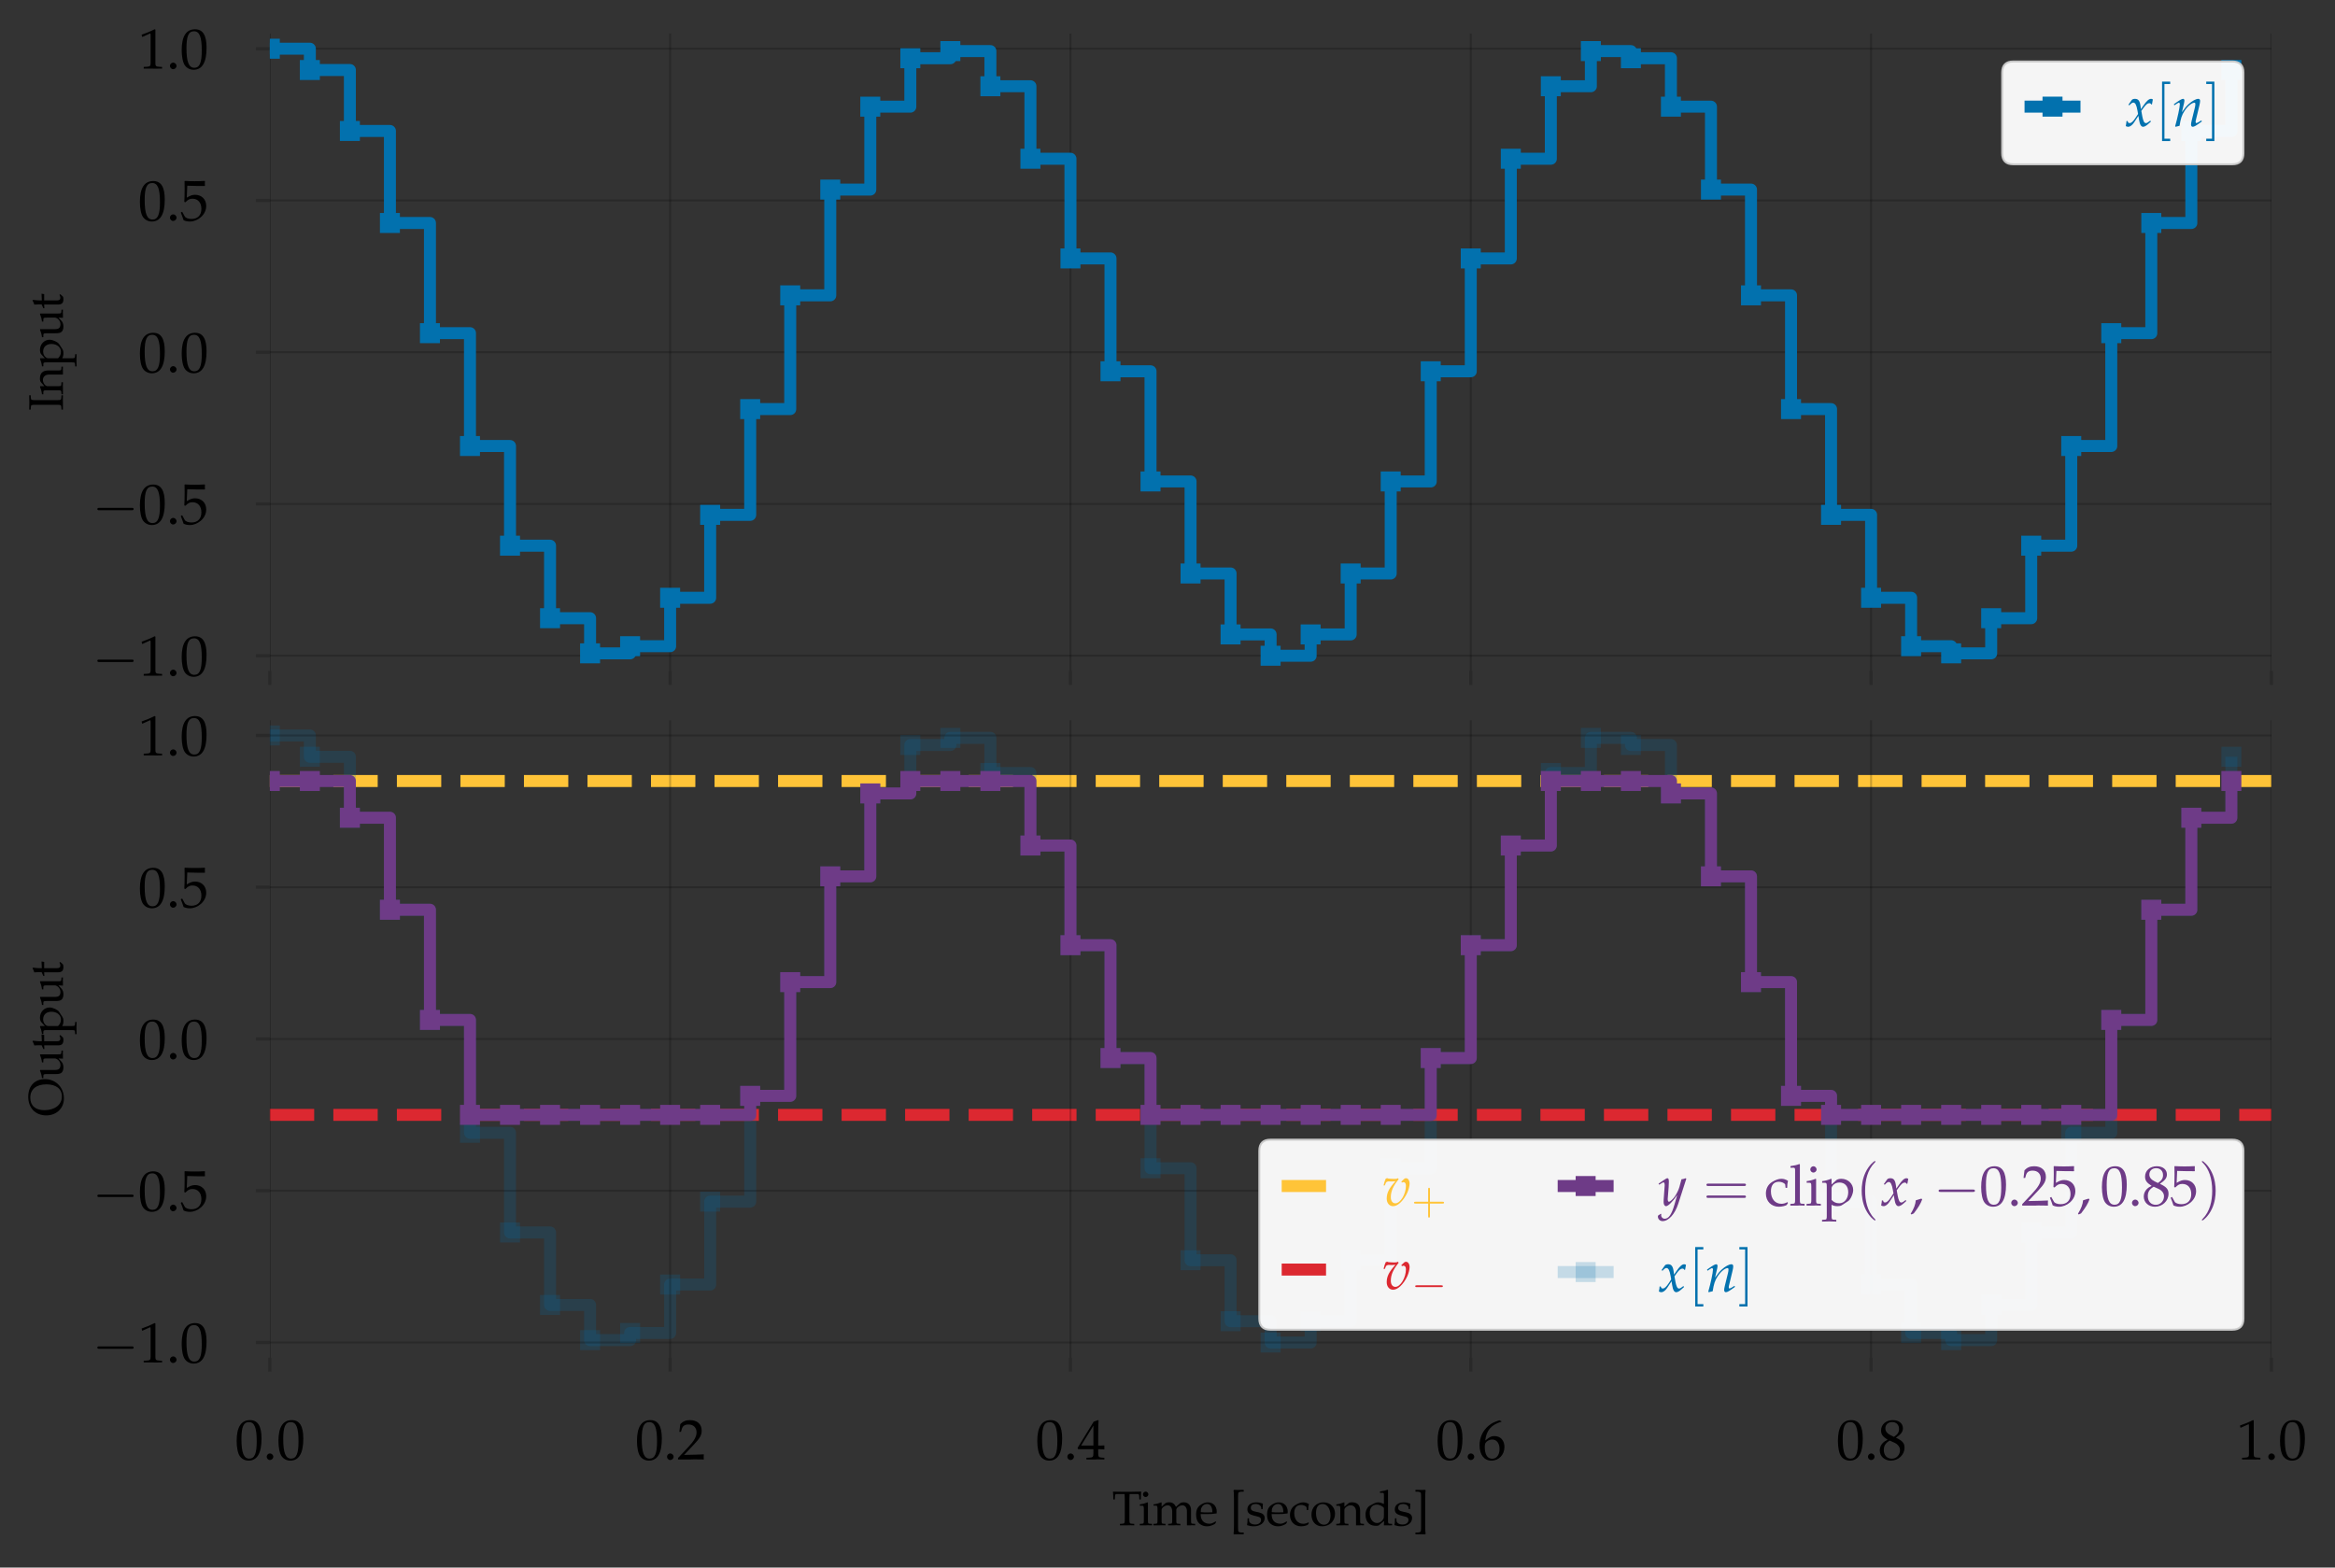 <?xml version="1.0" encoding="utf-8" standalone="no"?>
<!DOCTYPE svg PUBLIC "-//W3C//DTD SVG 1.1//EN"
  "http://www.w3.org/Graphics/SVG/1.1/DTD/svg11.dtd">
<svg height="392.377pt" version="1.1" viewBox="0 0 584.4 392.377" width="584.4pt" xmlns="http://www.w3.org/2000/svg" xmlns:xlink="http://www.w3.org/1999/xlink">
 <rect x="0" y="0" width="584.4" height="392.377" fill="#333333" stroke="none"/>
 <defs>
  <style type="text/css">*{stroke-linecap:butt;stroke-linejoin:round;}</style>
 </defs>
 <g id="figure_1">
  <g id="patch_1">
   <path d="M 0 392.377 
L 584.4 392.377 
L 584.4 -0 
L 0 -0 
z
" style="fill:none;"/>
  </g>
  <g id="axes_1">
   <g id="patch_2">
    <path d="M 67.532 167.934 
L 568.482 167.934 
L 568.482 8.391 
L 67.532 8.391 
z
" style="fill:none;"/>
   </g>
   <g id="matplotlib.axis_1">
    <g id="xtick_1">
     <g id="line2d_1">
      <path clip-path="url(#p5277da9ab2)" d="M 67.532 167.934 
L 67.532 8.391 
" style="fill:none;stroke:#000000;stroke-linejoin:miter;stroke-opacity:0.2;stroke-width:0.5;"/>
     </g>
     <g id="line2d_2">
      <defs>
       <path d="M 0 0 
L 0 3.5 
" id="m5ac04eb8cc" style="stroke:#000000;stroke-opacity:0.2;stroke-width:0.8;"/>
      </defs>
      <g>
       <use style="fill-opacity:0.2;stroke:#000000;stroke-opacity:0.2;stroke-width:0.8;" x="67.532" xlink:href="#m5ac04eb8cc" y="167.934"/>
      </g>
     </g>
    </g>
    <g id="xtick_2">
     <g id="line2d_3">
      <path clip-path="url(#p5277da9ab2)" d="M 167.722 167.934 
L 167.722 8.391 
" style="fill:none;stroke:#000000;stroke-linejoin:miter;stroke-opacity:0.2;stroke-width:0.5;"/>
     </g>
     <g id="line2d_4">
      <g>
       <use style="fill-opacity:0.2;stroke:#000000;stroke-opacity:0.2;stroke-width:0.8;" x="167.722" xlink:href="#m5ac04eb8cc" y="167.934"/>
      </g>
     </g>
    </g>
    <g id="xtick_3">
     <g id="line2d_5">
      <path clip-path="url(#p5277da9ab2)" d="M 267.912 167.934 
L 267.912 8.391 
" style="fill:none;stroke:#000000;stroke-linejoin:miter;stroke-opacity:0.2;stroke-width:0.5;"/>
     </g>
     <g id="line2d_6">
      <g>
       <use style="fill-opacity:0.2;stroke:#000000;stroke-opacity:0.2;stroke-width:0.8;" x="267.912" xlink:href="#m5ac04eb8cc" y="167.934"/>
      </g>
     </g>
    </g>
    <g id="xtick_4">
     <g id="line2d_7">
      <path clip-path="url(#p5277da9ab2)" d="M 368.102 167.934 
L 368.102 8.391 
" style="fill:none;stroke:#000000;stroke-linejoin:miter;stroke-opacity:0.2;stroke-width:0.5;"/>
     </g>
     <g id="line2d_8">
      <g>
       <use style="fill-opacity:0.2;stroke:#000000;stroke-opacity:0.2;stroke-width:0.8;" x="368.102" xlink:href="#m5ac04eb8cc" y="167.934"/>
      </g>
     </g>
    </g>
    <g id="xtick_5">
     <g id="line2d_9">
      <path clip-path="url(#p5277da9ab2)" d="M 468.292 167.934 
L 468.292 8.391 
" style="fill:none;stroke:#000000;stroke-linejoin:miter;stroke-opacity:0.2;stroke-width:0.5;"/>
     </g>
     <g id="line2d_10">
      <g>
       <use style="fill-opacity:0.2;stroke:#000000;stroke-opacity:0.2;stroke-width:0.8;" x="468.292" xlink:href="#m5ac04eb8cc" y="167.934"/>
      </g>
     </g>
    </g>
    <g id="xtick_6">
     <g id="line2d_11">
      <path clip-path="url(#p5277da9ab2)" d="M 568.482 167.934 
L 568.482 8.391 
" style="fill:none;stroke:#000000;stroke-linejoin:miter;stroke-opacity:0.2;stroke-width:0.5;"/>
     </g>
     <g id="line2d_12">
      <g>
       <use style="fill-opacity:0.2;stroke:#000000;stroke-opacity:0.2;stroke-width:0.8;" x="568.482" xlink:href="#m5ac04eb8cc" y="167.934"/>
      </g>
     </g>
    </g>
   </g>
   <g id="matplotlib.axis_2">
    <g id="ytick_1">
     <g id="line2d_13">
      <path clip-path="url(#p5277da9ab2)" d="M 67.532 164.136 
L 568.482 164.136 
" style="fill:none;stroke:#000000;stroke-linejoin:miter;stroke-opacity:0.2;stroke-width:0.5;"/>
     </g>
     <g id="line2d_14">
      <defs>
       <path d="M 0 0 
L -3.5 0 
" id="m7f574eca9e" style="stroke:#000000;stroke-opacity:0.2;stroke-width:0.8;"/>
      </defs>
      <g>
       <use style="fill-opacity:0.2;stroke:#000000;stroke-opacity:0.2;stroke-width:0.8;" x="67.532" xlink:href="#m7f574eca9e" y="164.136"/>
      </g>
     </g>
     <g id="text_1">
      <!-- $\mathdefault{−1.0}$ -->
      <g transform="translate(23.125 169.125)scale(0.14 -0.14)">
       <defs>
        <path d="M 4218 1472 
C 4326 1472 4442 1472 4442 1600 
C 4442 1728 4326 1728 4218 1728 
L 755 1728 
C 646 1728 531 1728 531 1600 
C 531 1472 646 1472 755 1472 
L 4218 1472 
z
" id="CMSY10-0" transform="scale(0.016)"/>
        <path d="M 429 3571 
L 493 3571 
L 1318 3942 
C 1325 3949 1331 3949 1338 3949 
C 1376 3949 1389 3891 1389 3737 
L 1389 633 
C 1389 300 1318 230 973 211 
L 614 192 
L 614 0 
C 1600 0 1600 0 1670 0 
C 1754 0 1894 0 2112 -7 
C 2189 6 2413 6 2675 0 
L 2675 192 
L 2342 211 
C 1990 229 1926 299 1926 628 
L 1926 4383 
L 1837 4416 
C 1421 4199 966 4009 384 3807 
L 429 3571 
z
" id="URWPalladioL-Roma-31" transform="scale(0.016)"/>
        <path d="M 794 678 
C 602 678 429 499 429 307 
C 429 115 602 -64 787 -64 
C 992 -64 1171 108 1171 307 
C 1171 499 992 678 794 678 
z
" id="URWPalladioL-Roma-2e" transform="scale(0.016)"/>
        <path d="M 1683 4416 
C 691 4416 186 3628 186 2076 
C 186 1326 320 679 544 365 
C 768 51 1126 -128 1523 -128 
C 2490 -128 2976 704 2976 2345 
C 2976 3749 2560 4416 1683 4416 
z
M 1568 4191 
C 2189 4191 2438 3563 2438 2025 
C 2438 660 2195 96 1606 96 
C 986 96 723 743 723 2307 
C 723 3660 960 4191 1568 4191 
z
" id="URWPalladioL-Roma-30" transform="scale(0.016)"/>
       </defs>
       <use transform="scale(1.038)" xlink:href="#CMSY10-0"/>
       <use transform="translate(81.942 0)scale(0.996)" xlink:href="#URWPalladioL-Roma-31"/>
       <use transform="translate(131.755 0)scale(0.996)" xlink:href="#URWPalladioL-Roma-2e"/>
       <use transform="translate(156.661 0)scale(0.996)" xlink:href="#URWPalladioL-Roma-30"/>
      </g>
     </g>
    </g>
    <g id="ytick_2">
     <g id="line2d_15">
      <path clip-path="url(#p5277da9ab2)" d="M 67.532 126.149 
L 568.482 126.149 
" style="fill:none;stroke:#000000;stroke-linejoin:miter;stroke-opacity:0.2;stroke-width:0.5;"/>
     </g>
     <g id="line2d_16">
      <g>
       <use style="fill-opacity:0.2;stroke:#000000;stroke-opacity:0.2;stroke-width:0.8;" x="67.532" xlink:href="#m7f574eca9e" y="126.149"/>
      </g>
     </g>
     <g id="text_2">
      <!-- $\mathdefault{−0.5}$ -->
      <g transform="translate(23.125 131.139)scale(0.14 -0.14)">
       <defs>
        <path d="M 813 3891 
C 1638 3865 1997 3859 2765 3859 
L 2797 3891 
C 2784 4006 2784 4057 2784 4140 
C 2784 4230 2784 4281 2797 4396 
L 2765 4428 
C 2285 4403 1997 4396 1651 4396 
C 1299 4396 1018 4403 538 4428 
L 506 4396 
C 512 4006 518 3724 518 3520 
C 518 2976 499 2360 480 2076 
L 608 2038 
C 909 2341 1082 2432 1395 2432 
C 2010 2432 2394 1992 2394 1295 
C 2394 579 1984 160 1286 160 
C 941 160 621 276 531 443 
L 237 973 
L 83 882 
C 230 514 307 308 397 25 
C 576 -71 832 -128 1107 -128 
C 1536 -128 1990 57 2342 366 
C 2733 715 2938 1153 2938 1631 
C 2938 2360 2419 2873 1690 2873 
C 1382 2873 1152 2790 755 2553 
L 813 3891 
z
" id="URWPalladioL-Roma-35" transform="scale(0.016)"/>
       </defs>
       <use transform="scale(1.038)" xlink:href="#CMSY10-0"/>
       <use transform="translate(81.942 0)scale(0.996)" xlink:href="#URWPalladioL-Roma-30"/>
       <use transform="translate(131.755 0)scale(0.996)" xlink:href="#URWPalladioL-Roma-2e"/>
       <use transform="translate(156.661 0)scale(0.996)" xlink:href="#URWPalladioL-Roma-35"/>
      </g>
     </g>
    </g>
    <g id="ytick_3">
     <g id="line2d_17">
      <path clip-path="url(#p5277da9ab2)" d="M 67.532 88.163 
L 568.482 88.163 
" style="fill:none;stroke:#000000;stroke-linejoin:miter;stroke-opacity:0.2;stroke-width:0.5;"/>
     </g>
     <g id="line2d_18">
      <g>
       <use style="fill-opacity:0.2;stroke:#000000;stroke-opacity:0.2;stroke-width:0.8;" x="67.532" xlink:href="#m7f574eca9e" y="88.163"/>
      </g>
     </g>
     <g id="text_3">
      <!-- $\mathdefault{0.0}$ -->
      <g transform="translate(34.597 93.152)scale(0.14 -0.14)">
       <use transform="scale(0.996)" xlink:href="#URWPalladioL-Roma-30"/>
       <use transform="translate(49.813 0)scale(0.996)" xlink:href="#URWPalladioL-Roma-2e"/>
       <use transform="translate(74.72 0)scale(0.996)" xlink:href="#URWPalladioL-Roma-30"/>
      </g>
     </g>
    </g>
    <g id="ytick_4">
     <g id="line2d_19">
      <path clip-path="url(#p5277da9ab2)" d="M 67.532 50.176 
L 568.482 50.176 
" style="fill:none;stroke:#000000;stroke-linejoin:miter;stroke-opacity:0.2;stroke-width:0.5;"/>
     </g>
     <g id="line2d_20">
      <g>
       <use style="fill-opacity:0.2;stroke:#000000;stroke-opacity:0.2;stroke-width:0.8;" x="67.532" xlink:href="#m7f574eca9e" y="50.176"/>
      </g>
     </g>
     <g id="text_4">
      <!-- $\mathdefault{0.5}$ -->
      <g transform="translate(34.597 55.166)scale(0.14 -0.14)">
       <use transform="scale(0.996)" xlink:href="#URWPalladioL-Roma-30"/>
       <use transform="translate(49.813 0)scale(0.996)" xlink:href="#URWPalladioL-Roma-2e"/>
       <use transform="translate(74.72 0)scale(0.996)" xlink:href="#URWPalladioL-Roma-35"/>
      </g>
     </g>
    </g>
    <g id="ytick_5">
     <g id="line2d_21">
      <path clip-path="url(#p5277da9ab2)" d="M 67.532 12.19 
L 568.482 12.19 
" style="fill:none;stroke:#000000;stroke-linejoin:miter;stroke-opacity:0.2;stroke-width:0.5;"/>
     </g>
     <g id="line2d_22">
      <g>
       <use style="fill-opacity:0.2;stroke:#000000;stroke-opacity:0.2;stroke-width:0.8;" x="67.532" xlink:href="#m7f574eca9e" y="12.19"/>
      </g>
     </g>
     <g id="text_5">
      <!-- $\mathdefault{1.0}$ -->
      <g transform="translate(34.597 17.18)scale(0.14 -0.14)">
       <use transform="scale(0.996)" xlink:href="#URWPalladioL-Roma-31"/>
       <use transform="translate(49.813 0)scale(0.996)" xlink:href="#URWPalladioL-Roma-2e"/>
       <use transform="translate(74.72 0)scale(0.996)" xlink:href="#URWPalladioL-Roma-30"/>
      </g>
     </g>
    </g>
    <g id="text_6">
     <!-- Input -->
     <g transform="translate(15.754 102.802)rotate(-90)scale(0.12 -0.12)">
      <defs>
       <path d="M 1382 3633 
C 1382 4135 1414 4185 1709 4204 
L 2016 4223 
L 2016 4416 
C 1549 4396 1408 4396 1075 4396 
C 755 4396 602 4403 141 4416 
L 141 4223 
L 448 4204 
C 742 4185 774 4135 774 3633 
L 774 782 
C 774 280 742 230 448 211 
L 141 192 
L 141 0 
C 518 -7 742 0 1075 0 
C 1408 19 1638 12 2016 0 
L 2016 192 
L 1709 211 
C 1414 230 1382 281 1382 787 
L 1382 3633 
z
" id="URWPalladioL-Roma-49" transform="scale(0.016)"/>
       <path d="M 2624 0 
C 3014 0 3021 0 3130 0 
C 3219 19 3219 19 3661 0 
L 3661 192 
L 3398 211 
C 3181 223 3162 262 3162 670 
L 3162 1902 
C 3162 2649 2810 3014 2093 3014 
C 1856 3014 1722 2969 1587 2854 
L 1101 2432 
L 1101 2988 
L 1043 3008 
C 717 2873 384 2784 45 2746 
L 45 2568 
L 282 2568 
C 538 2568 563 2523 563 2103 
L 563 669 
C 563 268 544 223 326 211 
L 38 192 
L 38 0 
C 474 -7 646 0 832 0 
C 1018 19 1190 12 1626 0 
L 1626 192 
L 1338 211 
C 1120 223 1101 268 1101 670 
L 1101 2023 
C 1101 2311 1523 2624 1914 2624 
C 2342 2624 2624 2304 2624 1813 
L 2624 0 
z
" id="URWPalladioL-Roma-6e" transform="scale(0.016)"/>
       <path d="M 64 2566 
L 301 2566 
C 557 2566 582 2521 582 2100 
L 582 -1118 
C 582 -1523 563 -1568 346 -1581 
L 51 -1600 
L 51 -1792 
C 691 -1773 691 -1773 851 -1773 
C 1011 -1773 1011 -1773 1651 -1792 
L 1651 -1600 
L 1357 -1581 
C 1139 -1568 1120 -1523 1120 -1118 
L 1120 96 
C 1312 -20 1517 -64 1805 -64 
C 1990 -64 2157 -26 2259 38 
L 2989 511 
C 3245 677 3546 1334 3546 1743 
C 3546 2451 2957 3008 2214 3008 
C 1978 3008 1747 2943 1645 2847 
L 1120 2368 
L 1120 2982 
L 1062 3008 
C 736 2873 403 2783 64 2745 
L 64 2566 
z
M 1120 1966 
C 1120 2055 1152 2126 1235 2234 
C 1421 2470 1683 2591 2003 2591 
C 2605 2591 2989 2170 2989 1507 
C 2989 792 2560 262 1984 262 
C 1632 262 1370 377 1120 639 
L 1120 1966 
z
" id="URWPalladioL-Roma-70" transform="scale(0.016)"/>
       <path d="M 3219 2982 
L 3162 3008 
C 2835 2873 2502 2784 2163 2745 
L 2163 2567 
L 2400 2567 
C 2656 2567 2682 2522 2682 2101 
L 2682 1060 
C 2682 920 2592 741 2445 594 
C 2266 415 2061 326 1811 326 
C 1587 326 1408 396 1306 517 
C 1216 620 1171 817 1171 1098 
L 1171 2982 
L 1114 3008 
C 787 2873 454 2784 115 2745 
L 115 2567 
L 352 2567 
C 608 2567 634 2522 634 2101 
L 634 1028 
C 634 581 672 383 787 224 
C 928 32 1171 -64 1536 -64 
C 1824 -58 2080 32 2253 192 
L 2682 588 
C 2682 403 2675 300 2656 0 
C 3085 0 3091 0 3187 0 
C 3277 19 3277 19 3718 0 
L 3718 192 
L 3456 211 
C 3238 224 3219 262 3219 672 
L 3219 2982 
z
" id="URWPalladioL-Roma-75" transform="scale(0.016)"/>
       <path d="M 627 2457 
L 627 614 
C 627 140 838 -64 1331 -64 
C 1478 -64 1632 -32 1670 12 
L 1978 352 
L 1894 460 
C 1734 371 1638 339 1517 339 
C 1267 339 1165 467 1165 780 
L 1165 2457 
L 1984 2457 
L 2042 2803 
L 1165 2764 
L 1165 3008 
C 1165 3277 1184 3507 1235 3917 
L 1158 3987 
C 1005 3891 813 3808 614 3744 
C 634 3552 640 3430 640 3238 
L 640 2790 
L 141 2566 
L 141 2432 
L 627 2457 
z
" id="URWPalladioL-Roma-74" transform="scale(0.016)"/>
      </defs>
      <use transform="scale(0.996)" xlink:href="#URWPalladioL-Roma-49"/>
      <use transform="translate(33.574 0)scale(0.996)" xlink:href="#URWPalladioL-Roma-6e"/>
      <use transform="translate(91.556 0)scale(0.996)" xlink:href="#URWPalladioL-Roma-70"/>
      <use transform="translate(151.431 0)scale(0.996)" xlink:href="#URWPalladioL-Roma-75"/>
      <use transform="translate(211.504 0)scale(0.996)" xlink:href="#URWPalladioL-Roma-74"/>
     </g>
    </g>
   </g>
   <g id="line2d_23">
    <path clip-path="url(#p5277da9ab2)" d="M 67.532 12.19 
L 77.551 12.19 
L 77.551 17.525 
L 87.57 17.525 
L 87.57 32.781 
L 97.589 32.781 
L 97.589 55.815 
L 107.608 55.815 
L 107.608 83.392 
L 117.627 83.392 
L 117.627 111.64 
L 127.646 111.64 
L 127.646 136.59 
L 137.665 136.59 
L 137.665 154.738 
L 147.684 154.738 
L 147.684 163.537 
L 157.703 163.537 
L 157.703 161.749 
L 167.722 161.749 
L 167.722 149.626 
L 177.741 149.626 
L 177.741 128.871 
L 187.76 128.871 
L 187.76 102.399 
L 197.779 102.399 
L 197.779 73.927 
L 207.798 73.927 
L 207.798 47.454 
L 217.817 47.454 
L 217.817 26.699 
L 227.836 26.699 
L 227.836 14.577 
L 237.855 14.577 
L 237.855 12.789 
L 247.874 12.789 
L 247.874 21.587 
L 257.893 21.587 
L 257.893 39.736 
L 267.912 39.736 
L 267.912 64.686 
L 277.931 64.686 
L 277.931 92.933 
L 287.95 92.933 
L 287.95 120.51 
L 297.969 120.51 
L 297.969 143.545 
L 307.988 143.545 
L 307.988 158.801 
L 318.007 158.801 
L 318.007 164.136 
L 328.026 164.136 
L 328.026 158.801 
L 338.045 158.801 
L 338.045 143.545 
L 348.064 143.545 
L 348.064 120.51 
L 358.083 120.51 
L 358.083 92.933 
L 368.102 92.933 
L 368.102 64.686 
L 378.121 64.686 
L 378.121 39.736 
L 388.14 39.736 
L 388.14 21.587 
L 398.159 21.587 
L 398.159 12.789 
L 408.178 12.789 
L 408.178 14.577 
L 418.197 14.577 
L 418.197 26.699 
L 428.216 26.699 
L 428.216 47.454 
L 438.235 47.454 
L 438.235 73.927 
L 448.254 73.927 
L 448.254 102.399 
L 458.273 102.399 
L 458.273 128.871 
L 468.292 128.871 
L 468.292 149.626 
L 478.311 149.626 
L 478.311 161.749 
L 488.33 161.749 
L 488.33 163.537 
L 498.349 163.537 
L 498.349 154.738 
L 508.368 154.738 
L 508.368 136.59 
L 518.387 136.59 
L 518.387 111.64 
L 528.406 111.64 
L 528.406 83.392 
L 538.425 83.392 
L 538.425 55.815 
L 548.444 55.815 
L 548.444 32.781 
L 558.463 32.781 
L 558.463 17.525 
" style="fill:none;stroke:#0271ae;stroke-linejoin:miter;stroke-width:3;"/>
    <defs>
     <path d="M -2.5 2.5 
L 2.5 2.5 
L 2.5 -2.5 
L -2.5 -2.5 
z
" id="m28b3caebd9"/>
    </defs>
    <g clip-path="url(#p5277da9ab2)">
     <use style="fill:#0271ae;" x="67.532" xlink:href="#m28b3caebd9" y="12.19"/>
     <use style="fill:#0271ae;" x="77.551" xlink:href="#m28b3caebd9" y="17.525"/>
     <use style="fill:#0271ae;" x="87.57" xlink:href="#m28b3caebd9" y="32.781"/>
     <use style="fill:#0271ae;" x="97.589" xlink:href="#m28b3caebd9" y="55.815"/>
     <use style="fill:#0271ae;" x="107.608" xlink:href="#m28b3caebd9" y="83.392"/>
     <use style="fill:#0271ae;" x="117.627" xlink:href="#m28b3caebd9" y="111.64"/>
     <use style="fill:#0271ae;" x="127.646" xlink:href="#m28b3caebd9" y="136.59"/>
     <use style="fill:#0271ae;" x="137.665" xlink:href="#m28b3caebd9" y="154.738"/>
     <use style="fill:#0271ae;" x="147.684" xlink:href="#m28b3caebd9" y="163.537"/>
     <use style="fill:#0271ae;" x="157.703" xlink:href="#m28b3caebd9" y="161.749"/>
     <use style="fill:#0271ae;" x="167.722" xlink:href="#m28b3caebd9" y="149.626"/>
     <use style="fill:#0271ae;" x="177.741" xlink:href="#m28b3caebd9" y="128.871"/>
     <use style="fill:#0271ae;" x="187.76" xlink:href="#m28b3caebd9" y="102.399"/>
     <use style="fill:#0271ae;" x="197.779" xlink:href="#m28b3caebd9" y="73.927"/>
     <use style="fill:#0271ae;" x="207.798" xlink:href="#m28b3caebd9" y="47.454"/>
     <use style="fill:#0271ae;" x="217.817" xlink:href="#m28b3caebd9" y="26.699"/>
     <use style="fill:#0271ae;" x="227.836" xlink:href="#m28b3caebd9" y="14.577"/>
     <use style="fill:#0271ae;" x="237.855" xlink:href="#m28b3caebd9" y="12.789"/>
     <use style="fill:#0271ae;" x="247.874" xlink:href="#m28b3caebd9" y="21.587"/>
     <use style="fill:#0271ae;" x="257.893" xlink:href="#m28b3caebd9" y="39.736"/>
     <use style="fill:#0271ae;" x="267.912" xlink:href="#m28b3caebd9" y="64.686"/>
     <use style="fill:#0271ae;" x="277.931" xlink:href="#m28b3caebd9" y="92.933"/>
     <use style="fill:#0271ae;" x="287.95" xlink:href="#m28b3caebd9" y="120.51"/>
     <use style="fill:#0271ae;" x="297.969" xlink:href="#m28b3caebd9" y="143.545"/>
     <use style="fill:#0271ae;" x="307.988" xlink:href="#m28b3caebd9" y="158.801"/>
     <use style="fill:#0271ae;" x="318.007" xlink:href="#m28b3caebd9" y="164.136"/>
     <use style="fill:#0271ae;" x="328.026" xlink:href="#m28b3caebd9" y="158.801"/>
     <use style="fill:#0271ae;" x="338.045" xlink:href="#m28b3caebd9" y="143.545"/>
     <use style="fill:#0271ae;" x="348.064" xlink:href="#m28b3caebd9" y="120.51"/>
     <use style="fill:#0271ae;" x="358.083" xlink:href="#m28b3caebd9" y="92.933"/>
     <use style="fill:#0271ae;" x="368.102" xlink:href="#m28b3caebd9" y="64.686"/>
     <use style="fill:#0271ae;" x="378.121" xlink:href="#m28b3caebd9" y="39.736"/>
     <use style="fill:#0271ae;" x="388.14" xlink:href="#m28b3caebd9" y="21.587"/>
     <use style="fill:#0271ae;" x="398.159" xlink:href="#m28b3caebd9" y="12.789"/>
     <use style="fill:#0271ae;" x="408.178" xlink:href="#m28b3caebd9" y="14.577"/>
     <use style="fill:#0271ae;" x="418.197" xlink:href="#m28b3caebd9" y="26.699"/>
     <use style="fill:#0271ae;" x="428.216" xlink:href="#m28b3caebd9" y="47.454"/>
     <use style="fill:#0271ae;" x="438.235" xlink:href="#m28b3caebd9" y="73.927"/>
     <use style="fill:#0271ae;" x="448.254" xlink:href="#m28b3caebd9" y="102.399"/>
     <use style="fill:#0271ae;" x="458.273" xlink:href="#m28b3caebd9" y="128.871"/>
     <use style="fill:#0271ae;" x="468.292" xlink:href="#m28b3caebd9" y="149.626"/>
     <use style="fill:#0271ae;" x="478.311" xlink:href="#m28b3caebd9" y="161.749"/>
     <use style="fill:#0271ae;" x="488.33" xlink:href="#m28b3caebd9" y="163.537"/>
     <use style="fill:#0271ae;" x="498.349" xlink:href="#m28b3caebd9" y="154.738"/>
     <use style="fill:#0271ae;" x="508.368" xlink:href="#m28b3caebd9" y="136.59"/>
     <use style="fill:#0271ae;" x="518.387" xlink:href="#m28b3caebd9" y="111.64"/>
     <use style="fill:#0271ae;" x="528.406" xlink:href="#m28b3caebd9" y="83.392"/>
     <use style="fill:#0271ae;" x="538.425" xlink:href="#m28b3caebd9" y="55.815"/>
     <use style="fill:#0271ae;" x="548.444" xlink:href="#m28b3caebd9" y="32.781"/>
     <use style="fill:#0271ae;" x="558.463" xlink:href="#m28b3caebd9" y="17.525"/>
    </g>
   </g>
   <g id="legend_1">
    <g id="patch_3">
     <path d="M 503.9 41.125 
L 558.682 41.125 
Q 561.482 41.125 561.482 38.325 
L 561.482 18.191 
Q 561.482 15.391 558.682 15.391 
L 503.9 15.391 
Q 501.1 15.391 501.1 18.191 
L 501.1 38.325 
Q 501.1 41.125 503.9 41.125 
z
" style="fill:#ffffff;opacity:0.95;stroke:#cccccc;stroke-linejoin:miter;stroke-width:0.5;"/>
    </g>
    <g id="line2d_24">
     <path d="M 506.7 26.691 
L 520.7 26.691 
" style="fill:none;stroke:#0271ae;stroke-linejoin:miter;stroke-width:3;"/>
    </g>
    <g id="line2d_25">
     <g>
      <use style="fill:#0271ae;" x="513.7" xlink:href="#m28b3caebd9" y="26.691"/>
     </g>
    </g>
    <g id="text_7">
     <!-- $x[n]$ -->
     <g style="fill:#0271ae;" transform="translate(531.9 31.591)scale(0.14 -0.14)">
      <defs>
       <path d="M 134 567 
C 134 440 122 358 83 153 
C 70 76 64 57 58 12 
C 154 -39 256 -64 333 -64 
C 544 -64 794 121 992 421 
L 1478 1164 
L 1549 726 
C 1632 185 1779 -64 2010 -64 
C 2150 -64 2355 44 2560 230 
L 2874 510 
L 2816 631 
C 2586 440 2426 345 2323 345 
C 2227 345 2144 409 2080 536 
C 2022 656 1952 891 1920 1075 
L 1805 1716 
L 2029 2027 
C 2330 2439 2502 2585 2701 2585 
C 2803 2585 2880 2534 2912 2439 
L 3002 2465 
L 3098 3007 
C 3021 3052 2963 3072 2906 3072 
C 2650 3072 2394 2841 1997 2255 
L 1760 1906 
L 1722 2211 
C 1645 2841 1472 3072 1094 3072 
C 928 3072 787 3020 730 2937 
L 358 2408 
L 467 2344 
C 659 2560 787 2649 909 2649 
C 1120 2649 1261 2389 1370 1767 
L 1440 1373 
L 1184 980 
C 909 555 691 352 512 352 
C 416 352 346 377 333 409 
L 262 586 
L 134 567 
z
" id="URWPalladioL-Ital-78" transform="scale(0.016)"/>
       <path d="M 1632 -1601 
L 1632 -1344 
L 1011 -1344 
L 1011 4544 
L 1632 4544 
L 1632 4800 
L 755 4800 
L 755 -1601 
L 1632 -1601 
z
" id="CMR10-5b" transform="scale(0.016)"/>
       <path d="M 154 2471 
L 198 2343 
L 403 2477 
C 640 2624 659 2637 704 2637 
C 774 2637 819 2573 819 2477 
C 819 2152 557 919 294 6 
L 339 -64 
C 499 -20 646 19 787 44 
C 909 849 1043 1264 1338 1705 
C 1683 2241 2163 2637 2451 2637 
C 2522 2637 2560 2579 2560 2484 
C 2560 2369 2541 2235 2490 2030 
L 2157 677 
C 2099 440 2074 293 2074 191 
C 2074 32 2144 -64 2266 -64 
C 2432 -64 2662 70 3290 536 
L 3226 651 
L 3059 542 
C 2874 421 2733 351 2669 351 
C 2624 351 2586 408 2586 479 
C 2586 511 2592 581 2598 606 
L 3021 2369 
C 3066 2554 3091 2733 3091 2841 
C 3091 2988 3021 3072 2893 3072 
C 2624 3072 2182 2829 1805 2477 
C 1562 2254 1382 2037 1050 1571 
L 1293 2599 
C 1318 2714 1331 2790 1331 2860 
C 1331 2995 1280 3072 1184 3072 
C 1050 3072 800 2931 333 2599 
L 154 2471 
z
" id="URWPalladioL-Ital-6e" transform="scale(0.016)"/>
       <path d="M 1018 4800 
L 141 4800 
L 141 4544 
L 762 4544 
L 762 -1344 
L 141 -1344 
L 141 -1601 
L 1018 -1601 
L 1018 4800 
z
" id="CMR10-5d" transform="scale(0.016)"/>
      </defs>
      <use transform="scale(0.996)" xlink:href="#URWPalladioL-Ital-78"/>
      <use transform="translate(53.299 0)scale(1.038)" xlink:href="#CMR10-5b"/>
      <use transform="translate(84.582 0)scale(0.996)" xlink:href="#URWPalladioL-Ital-6e"/>
      <use transform="translate(142.465 0)scale(1.038)" xlink:href="#CMR10-5d"/>
     </g>
    </g>
   </g>
  </g>
  <g id="axes_2">
   <g id="patch_4">
    <path d="M 67.532 339.839 
L 568.482 339.839 
L 568.482 180.296 
L 67.532 180.296 
z
" style="fill:none;"/>
   </g>
   <g id="line2d_26">
    <path clip-path="url(#p9d2adda53d)" d="M 67.532 195.49 
L 568.482 195.49 
" style="fill:none;stroke:#ffc438;stroke-dasharray:11.1,4.8;stroke-dashoffset:0;stroke-linejoin:miter;stroke-width:3;"/>
   </g>
   <g id="line2d_27">
    <path clip-path="url(#p9d2adda53d)" d="M 67.532 279.061 
L 568.482 279.061 
" style="fill:none;stroke:#dc2830;stroke-dasharray:11.1,4.8;stroke-dashoffset:0;stroke-linejoin:miter;stroke-width:3;"/>
   </g>
   <g id="line2d_28">
    <path clip-path="url(#p9d2adda53d)" d="M 67.532 184.094 
L 77.551 184.094 
L 77.551 189.429 
L 87.57 189.429 
L 87.57 204.685 
L 97.589 204.685 
L 97.589 227.72 
L 107.608 227.72 
L 107.608 255.297 
L 117.627 255.297 
L 117.627 283.544 
L 127.646 283.544 
L 127.646 308.494 
L 137.665 308.494 
L 137.665 326.643 
L 147.684 326.643 
L 147.684 335.441 
L 157.703 335.441 
L 157.703 333.653 
L 167.722 333.653 
L 167.722 321.531 
L 177.741 321.531 
L 177.741 300.776 
L 187.76 300.776 
L 187.76 274.303 
L 197.779 274.303 
L 197.779 245.831 
L 207.798 245.831 
L 207.798 219.359 
L 217.817 219.359 
L 217.817 198.604 
L 227.836 198.604 
L 227.836 186.481 
L 237.855 186.481 
L 237.855 184.693 
L 247.874 184.693 
L 247.874 193.492 
L 257.893 193.492 
L 257.893 211.64 
L 267.912 211.64 
L 267.912 236.59 
L 277.931 236.59 
L 277.931 264.838 
L 287.95 264.838 
L 287.95 292.415 
L 297.969 292.415 
L 297.969 315.449 
L 307.988 315.449 
L 307.988 330.705 
L 318.007 330.705 
L 318.007 336.04 
L 328.026 336.04 
L 328.026 330.705 
L 338.045 330.705 
L 338.045 315.449 
L 348.064 315.449 
L 348.064 292.415 
L 358.083 292.415 
L 358.083 264.838 
L 368.102 264.838 
L 368.102 236.59 
L 378.121 236.59 
L 378.121 211.64 
L 388.14 211.64 
L 388.14 193.492 
L 398.159 193.492 
L 398.159 184.693 
L 408.178 184.693 
L 408.178 186.481 
L 418.197 186.481 
L 418.197 198.604 
L 428.216 198.604 
L 428.216 219.359 
L 438.235 219.359 
L 438.235 245.831 
L 448.254 245.831 
L 448.254 274.303 
L 458.273 274.303 
L 458.273 300.776 
L 468.292 300.776 
L 468.292 321.531 
L 478.311 321.531 
L 478.311 333.653 
L 488.33 333.653 
L 488.33 335.441 
L 498.349 335.441 
L 498.349 326.643 
L 508.368 326.643 
L 508.368 308.494 
L 518.387 308.494 
L 518.387 283.544 
L 528.406 283.544 
L 528.406 255.297 
L 538.425 255.297 
L 538.425 227.72 
L 548.444 227.72 
L 548.444 204.685 
L 558.463 204.685 
L 558.463 189.429 
" style="fill:none;stroke:#0271ae;stroke-linejoin:miter;stroke-opacity:0.2;stroke-width:3;"/>
    <defs>
     <path d="M -2.5 2.5 
L 2.5 2.5 
L 2.5 -2.5 
L -2.5 -2.5 
z
" id="m5c1b6d6685"/>
    </defs>
    <g clip-path="url(#p9d2adda53d)">
     <use style="fill:#0271ae;fill-opacity:0.2;" x="67.532" xlink:href="#m5c1b6d6685" y="184.094"/>
     <use style="fill:#0271ae;fill-opacity:0.2;" x="77.551" xlink:href="#m5c1b6d6685" y="189.429"/>
     <use style="fill:#0271ae;fill-opacity:0.2;" x="87.57" xlink:href="#m5c1b6d6685" y="204.685"/>
     <use style="fill:#0271ae;fill-opacity:0.2;" x="97.589" xlink:href="#m5c1b6d6685" y="227.72"/>
     <use style="fill:#0271ae;fill-opacity:0.2;" x="107.608" xlink:href="#m5c1b6d6685" y="255.297"/>
     <use style="fill:#0271ae;fill-opacity:0.2;" x="117.627" xlink:href="#m5c1b6d6685" y="283.544"/>
     <use style="fill:#0271ae;fill-opacity:0.2;" x="127.646" xlink:href="#m5c1b6d6685" y="308.494"/>
     <use style="fill:#0271ae;fill-opacity:0.2;" x="137.665" xlink:href="#m5c1b6d6685" y="326.643"/>
     <use style="fill:#0271ae;fill-opacity:0.2;" x="147.684" xlink:href="#m5c1b6d6685" y="335.441"/>
     <use style="fill:#0271ae;fill-opacity:0.2;" x="157.703" xlink:href="#m5c1b6d6685" y="333.653"/>
     <use style="fill:#0271ae;fill-opacity:0.2;" x="167.722" xlink:href="#m5c1b6d6685" y="321.531"/>
     <use style="fill:#0271ae;fill-opacity:0.2;" x="177.741" xlink:href="#m5c1b6d6685" y="300.776"/>
     <use style="fill:#0271ae;fill-opacity:0.2;" x="187.76" xlink:href="#m5c1b6d6685" y="274.303"/>
     <use style="fill:#0271ae;fill-opacity:0.2;" x="197.779" xlink:href="#m5c1b6d6685" y="245.831"/>
     <use style="fill:#0271ae;fill-opacity:0.2;" x="207.798" xlink:href="#m5c1b6d6685" y="219.359"/>
     <use style="fill:#0271ae;fill-opacity:0.2;" x="217.817" xlink:href="#m5c1b6d6685" y="198.604"/>
     <use style="fill:#0271ae;fill-opacity:0.2;" x="227.836" xlink:href="#m5c1b6d6685" y="186.481"/>
     <use style="fill:#0271ae;fill-opacity:0.2;" x="237.855" xlink:href="#m5c1b6d6685" y="184.693"/>
     <use style="fill:#0271ae;fill-opacity:0.2;" x="247.874" xlink:href="#m5c1b6d6685" y="193.492"/>
     <use style="fill:#0271ae;fill-opacity:0.2;" x="257.893" xlink:href="#m5c1b6d6685" y="211.64"/>
     <use style="fill:#0271ae;fill-opacity:0.2;" x="267.912" xlink:href="#m5c1b6d6685" y="236.59"/>
     <use style="fill:#0271ae;fill-opacity:0.2;" x="277.931" xlink:href="#m5c1b6d6685" y="264.838"/>
     <use style="fill:#0271ae;fill-opacity:0.2;" x="287.95" xlink:href="#m5c1b6d6685" y="292.415"/>
     <use style="fill:#0271ae;fill-opacity:0.2;" x="297.969" xlink:href="#m5c1b6d6685" y="315.449"/>
     <use style="fill:#0271ae;fill-opacity:0.2;" x="307.988" xlink:href="#m5c1b6d6685" y="330.705"/>
     <use style="fill:#0271ae;fill-opacity:0.2;" x="318.007" xlink:href="#m5c1b6d6685" y="336.04"/>
     <use style="fill:#0271ae;fill-opacity:0.2;" x="328.026" xlink:href="#m5c1b6d6685" y="330.705"/>
     <use style="fill:#0271ae;fill-opacity:0.2;" x="338.045" xlink:href="#m5c1b6d6685" y="315.449"/>
     <use style="fill:#0271ae;fill-opacity:0.2;" x="348.064" xlink:href="#m5c1b6d6685" y="292.415"/>
     <use style="fill:#0271ae;fill-opacity:0.2;" x="358.083" xlink:href="#m5c1b6d6685" y="264.838"/>
     <use style="fill:#0271ae;fill-opacity:0.2;" x="368.102" xlink:href="#m5c1b6d6685" y="236.59"/>
     <use style="fill:#0271ae;fill-opacity:0.2;" x="378.121" xlink:href="#m5c1b6d6685" y="211.64"/>
     <use style="fill:#0271ae;fill-opacity:0.2;" x="388.14" xlink:href="#m5c1b6d6685" y="193.492"/>
     <use style="fill:#0271ae;fill-opacity:0.2;" x="398.159" xlink:href="#m5c1b6d6685" y="184.693"/>
     <use style="fill:#0271ae;fill-opacity:0.2;" x="408.178" xlink:href="#m5c1b6d6685" y="186.481"/>
     <use style="fill:#0271ae;fill-opacity:0.2;" x="418.197" xlink:href="#m5c1b6d6685" y="198.604"/>
     <use style="fill:#0271ae;fill-opacity:0.2;" x="428.216" xlink:href="#m5c1b6d6685" y="219.359"/>
     <use style="fill:#0271ae;fill-opacity:0.2;" x="438.235" xlink:href="#m5c1b6d6685" y="245.831"/>
     <use style="fill:#0271ae;fill-opacity:0.2;" x="448.254" xlink:href="#m5c1b6d6685" y="274.303"/>
     <use style="fill:#0271ae;fill-opacity:0.2;" x="458.273" xlink:href="#m5c1b6d6685" y="300.776"/>
     <use style="fill:#0271ae;fill-opacity:0.2;" x="468.292" xlink:href="#m5c1b6d6685" y="321.531"/>
     <use style="fill:#0271ae;fill-opacity:0.2;" x="478.311" xlink:href="#m5c1b6d6685" y="333.653"/>
     <use style="fill:#0271ae;fill-opacity:0.2;" x="488.33" xlink:href="#m5c1b6d6685" y="335.441"/>
     <use style="fill:#0271ae;fill-opacity:0.2;" x="498.349" xlink:href="#m5c1b6d6685" y="326.643"/>
     <use style="fill:#0271ae;fill-opacity:0.2;" x="508.368" xlink:href="#m5c1b6d6685" y="308.494"/>
     <use style="fill:#0271ae;fill-opacity:0.2;" x="518.387" xlink:href="#m5c1b6d6685" y="283.544"/>
     <use style="fill:#0271ae;fill-opacity:0.2;" x="528.406" xlink:href="#m5c1b6d6685" y="255.297"/>
     <use style="fill:#0271ae;fill-opacity:0.2;" x="538.425" xlink:href="#m5c1b6d6685" y="227.72"/>
     <use style="fill:#0271ae;fill-opacity:0.2;" x="548.444" xlink:href="#m5c1b6d6685" y="204.685"/>
     <use style="fill:#0271ae;fill-opacity:0.2;" x="558.463" xlink:href="#m5c1b6d6685" y="189.429"/>
    </g>
   </g>
   <g id="matplotlib.axis_3">
    <g id="xtick_7">
     <g id="line2d_29">
      <path clip-path="url(#p9d2adda53d)" d="M 67.532 339.839 
L 67.532 180.296 
" style="fill:none;stroke:#000000;stroke-linejoin:miter;stroke-opacity:0.2;stroke-width:0.5;"/>
     </g>
     <g id="line2d_30">
      <g>
       <use style="fill-opacity:0.2;stroke:#000000;stroke-opacity:0.2;stroke-width:0.8;" x="67.532" xlink:href="#m5ac04eb8cc" y="339.839"/>
      </g>
     </g>
     <g id="text_8">
      <!-- $\mathdefault{0.0}$ -->
      <g transform="translate(58.814 365.318)scale(0.14 -0.14)">
       <use transform="scale(0.996)" xlink:href="#URWPalladioL-Roma-30"/>
       <use transform="translate(49.813 0)scale(0.996)" xlink:href="#URWPalladioL-Roma-2e"/>
       <use transform="translate(74.72 0)scale(0.996)" xlink:href="#URWPalladioL-Roma-30"/>
      </g>
     </g>
    </g>
    <g id="xtick_8">
     <g id="line2d_31">
      <path clip-path="url(#p9d2adda53d)" d="M 167.722 339.839 
L 167.722 180.296 
" style="fill:none;stroke:#000000;stroke-linejoin:miter;stroke-opacity:0.2;stroke-width:0.5;"/>
     </g>
     <g id="line2d_32">
      <g>
       <use style="fill-opacity:0.2;stroke:#000000;stroke-opacity:0.2;stroke-width:0.8;" x="167.722" xlink:href="#m5ac04eb8cc" y="339.839"/>
      </g>
     </g>
     <g id="text_9">
      <!-- $\mathdefault{0.2}$ -->
      <g transform="translate(159.004 365.318)scale(0.14 -0.14)">
       <defs>
        <path d="M 102 166 
L 102 0 
C 1299 0 1299 0 1530 0 
C 1760 19 1760 19 2995 0 
C 2982 134 2982 198 2982 287 
C 2982 370 2982 434 2995 574 
C 2259 542 1965 536 781 510 
L 1946 1741 
C 2566 2398 2758 2749 2758 3228 
C 2758 3961 2259 4416 1446 4416 
C 986 4416 672 4287 358 3967 
L 250 3100 
L 435 3100 
L 518 3394 
C 621 3763 851 3923 1280 3923 
C 1830 3923 2182 3578 2182 3036 
C 2182 2558 1914 2086 1190 1320 
L 102 166 
z
" id="URWPalladioL-Roma-32" transform="scale(0.016)"/>
       </defs>
       <use transform="scale(0.996)" xlink:href="#URWPalladioL-Roma-30"/>
       <use transform="translate(49.813 0)scale(0.996)" xlink:href="#URWPalladioL-Roma-2e"/>
       <use transform="translate(74.72 0)scale(0.996)" xlink:href="#URWPalladioL-Roma-32"/>
      </g>
     </g>
    </g>
    <g id="xtick_9">
     <g id="line2d_33">
      <path clip-path="url(#p9d2adda53d)" d="M 267.912 339.839 
L 267.912 180.296 
" style="fill:none;stroke:#000000;stroke-linejoin:miter;stroke-opacity:0.2;stroke-width:0.5;"/>
     </g>
     <g id="line2d_34">
      <g>
       <use style="fill-opacity:0.2;stroke:#000000;stroke-opacity:0.2;stroke-width:0.8;" x="267.912" xlink:href="#m5ac04eb8cc" y="339.839"/>
      </g>
     </g>
     <g id="text_10">
      <!-- $\mathdefault{0.4}$ -->
      <g transform="translate(259.195 365.318)scale(0.14 -0.14)">
       <defs>
        <path d="M 1792 1152 
L 1792 684 
C 1792 310 1722 223 1408 210 
L 1011 192 
L 1011 0 
C 1862 0 1862 0 2016 0 
C 2170 19 2170 19 3021 0 
L 3021 192 
L 2714 210 
C 2400 229 2330 310 2330 684 
L 2330 1152 
C 2707 1152 2842 1145 3021 1127 
L 3021 1580 
C 2720 1555 2598 1555 2502 1561 
L 2483 1561 
L 2330 1561 
L 2330 2445 
C 2330 3576 2342 4122 2374 4383 
L 2298 4416 
L 1824 4243 
L 13 1299 
L 83 1152 
L 1792 1152 
z
M 1792 1561 
L 416 1561 
L 1792 3798 
L 1792 1561 
z
" id="URWPalladioL-Roma-34" transform="scale(0.016)"/>
       </defs>
       <use transform="scale(0.996)" xlink:href="#URWPalladioL-Roma-30"/>
       <use transform="translate(49.813 0)scale(0.996)" xlink:href="#URWPalladioL-Roma-2e"/>
       <use transform="translate(74.72 0)scale(0.996)" xlink:href="#URWPalladioL-Roma-34"/>
      </g>
     </g>
    </g>
    <g id="xtick_10">
     <g id="line2d_35">
      <path clip-path="url(#p9d2adda53d)" d="M 368.102 339.839 
L 368.102 180.296 
" style="fill:none;stroke:#000000;stroke-linejoin:miter;stroke-opacity:0.2;stroke-width:0.5;"/>
     </g>
     <g id="line2d_36">
      <g>
       <use style="fill-opacity:0.2;stroke:#000000;stroke-opacity:0.2;stroke-width:0.8;" x="368.102" xlink:href="#m5ac04eb8cc" y="339.839"/>
      </g>
     </g>
     <g id="text_11">
      <!-- $\mathdefault{0.6}$ -->
      <g transform="translate(359.385 365.318)scale(0.14 -0.14)">
       <defs>
        <path d="M 2662 4287 
L 2426 4396 
C 1811 4193 1549 4066 1222 3788 
C 563 3237 205 2463 205 1585 
C 205 526 717 -128 1542 -128 
C 2374 -128 2995 532 2995 1405 
C 2995 2143 2554 2624 1875 2624 
C 1555 2624 1363 2540 986 2239 
C 915 2182 909 2175 838 2124 
C 973 3275 1510 3895 2662 4237 
L 2662 4287 
z
M 1632 2239 
C 2118 2239 2445 1816 2445 1180 
C 2445 513 2118 83 1626 83 
C 1082 83 787 551 787 1411 
C 787 1636 813 1758 883 1867 
C 1024 2085 1325 2239 1632 2239 
z
" id="URWPalladioL-Roma-36" transform="scale(0.016)"/>
       </defs>
       <use transform="scale(0.996)" xlink:href="#URWPalladioL-Roma-30"/>
       <use transform="translate(49.813 0)scale(0.996)" xlink:href="#URWPalladioL-Roma-2e"/>
       <use transform="translate(74.72 0)scale(0.996)" xlink:href="#URWPalladioL-Roma-36"/>
      </g>
     </g>
    </g>
    <g id="xtick_11">
     <g id="line2d_37">
      <path clip-path="url(#p9d2adda53d)" d="M 468.292 339.839 
L 468.292 180.296 
" style="fill:none;stroke:#000000;stroke-linejoin:miter;stroke-opacity:0.2;stroke-width:0.5;"/>
     </g>
     <g id="line2d_38">
      <g>
       <use style="fill-opacity:0.2;stroke:#000000;stroke-opacity:0.2;stroke-width:0.8;" x="468.292" xlink:href="#m5ac04eb8cc" y="339.839"/>
      </g>
     </g>
     <g id="text_12">
      <!-- $\mathdefault{0.8}$ -->
      <g transform="translate(459.575 365.318)scale(0.14 -0.14)">
       <defs>
        <path d="M 1075 2211 
C 813 2089 704 2019 563 1884 
C 320 1640 192 1352 192 1019 
C 192 358 723 -128 1446 -128 
C 2278 -128 2970 525 2970 1320 
C 2970 1833 2733 2108 2003 2442 
C 2586 2839 2790 3108 2790 3493 
C 2790 4044 2336 4416 1658 4416 
C 896 4416 339 3929 339 3256 
C 339 2820 512 2576 1075 2211 
z
M 1818 1890 
C 2221 1711 2464 1397 2464 1051 
C 2464 512 2061 89 1542 89 
C 998 89 646 474 646 1070 
C 646 1538 832 1833 1306 2121 
L 1818 1890 
z
M 1427 2711 
C 1024 2910 819 3166 819 3486 
C 819 3910 1126 4198 1581 4198 
C 2048 4198 2355 3890 2355 3422 
C 2355 3057 2195 2807 1779 2538 
L 1427 2711 
z
" id="URWPalladioL-Roma-38" transform="scale(0.016)"/>
       </defs>
       <use transform="scale(0.996)" xlink:href="#URWPalladioL-Roma-30"/>
       <use transform="translate(49.813 0)scale(0.996)" xlink:href="#URWPalladioL-Roma-2e"/>
       <use transform="translate(74.72 0)scale(0.996)" xlink:href="#URWPalladioL-Roma-38"/>
      </g>
     </g>
    </g>
    <g id="xtick_12">
     <g id="line2d_39">
      <path clip-path="url(#p9d2adda53d)" d="M 568.482 339.839 
L 568.482 180.296 
" style="fill:none;stroke:#000000;stroke-linejoin:miter;stroke-opacity:0.2;stroke-width:0.5;"/>
     </g>
     <g id="line2d_40">
      <g>
       <use style="fill-opacity:0.2;stroke:#000000;stroke-opacity:0.2;stroke-width:0.8;" x="568.482" xlink:href="#m5ac04eb8cc" y="339.839"/>
      </g>
     </g>
     <g id="text_13">
      <!-- $\mathdefault{1.0}$ -->
      <g transform="translate(559.765 365.318)scale(0.14 -0.14)">
       <use transform="scale(0.996)" xlink:href="#URWPalladioL-Roma-31"/>
       <use transform="translate(49.813 0)scale(0.996)" xlink:href="#URWPalladioL-Roma-2e"/>
       <use transform="translate(74.72 0)scale(0.996)" xlink:href="#URWPalladioL-Roma-30"/>
      </g>
     </g>
    </g>
    <g id="text_14">
     <!-- Time [seconds] -->
     <g transform="translate(278.334 381.805)scale(0.12 -0.12)">
      <defs>
       <path d="M 1632 4096 
C 1651 3880 1658 3734 1658 3462 
L 1658 781 
C 1658 280 1626 230 1331 211 
L 1024 192 
L 1024 0 
C 1402 -7 1626 0 1958 0 
C 2291 19 2522 12 2899 0 
L 2899 192 
L 2592 211 
C 2298 230 2266 280 2266 781 
L 2266 3462 
C 2266 3747 2272 3887 2291 4096 
L 3283 4096 
C 3462 4096 3533 4039 3539 3887 
L 3565 3386 
L 3763 3386 
C 3763 3801 3776 4051 3808 4416 
C 3347 4409 3136 4409 2957 4403 
C 2707 4390 2522 4390 2426 4390 
L 1414 4390 
C 1350 4390 1005 4396 550 4403 
L 115 4416 
C 147 4051 160 3801 160 3385 
L 358 3385 
L 384 3891 
C 390 4038 461 4096 640 4096 
L 1632 4096 
z
" id="URWPalladioL-Roma-54" transform="scale(0.016)"/>
       <path d="M 1203 2982 
L 1146 3008 
C 819 2873 486 2784 147 2746 
L 147 2568 
L 384 2568 
C 640 2568 666 2523 666 2103 
L 666 669 
C 666 268 646 223 429 211 
L 134 192 
L 134 0 
C 774 0 774 0 934 0 
C 1094 19 1094 19 1734 0 
L 1734 192 
L 1440 211 
C 1222 224 1203 268 1203 671 
L 1203 2982 
z
M 909 4416 
C 717 4416 550 4249 550 4057 
C 550 3871 717 3705 902 3705 
C 1088 3705 1261 3871 1261 4057 
C 1261 4236 1088 4416 909 4416 
z
" id="URWPalladioL-Roma-69" transform="scale(0.016)"/>
       <path d="M 115 2579 
L 352 2579 
C 608 2579 634 2534 634 2112 
L 634 672 
C 634 268 614 224 397 211 
L 102 192 
L 102 0 
C 717 0 736 0 915 0 
C 1094 19 1261 12 1677 0 
L 1677 192 
L 1408 211 
C 1190 223 1171 268 1171 670 
L 1171 2023 
C 1171 2311 1594 2624 1978 2624 
C 2323 2624 2560 2298 2560 1813 
L 2560 670 
C 2560 268 2541 223 2323 211 
L 2029 192 
L 2029 0 
C 2669 0 2669 0 2829 0 
C 2989 19 2989 19 3629 0 
L 3629 192 
L 3334 211 
C 3117 223 3098 268 3098 670 
L 3098 2023 
C 3098 2311 3520 2624 3904 2624 
C 4250 2624 4486 2298 4486 1813 
L 4486 0 
C 4877 0 4883 0 4992 0 
C 5075 19 5075 19 5562 0 
L 5562 192 
L 5261 211 
C 5043 223 5024 268 5024 670 
L 5024 1985 
C 5024 2617 4653 3014 4064 3014 
C 3840 3014 3654 2956 3539 2854 
L 3053 2419 
C 2848 2841 2586 3014 2144 3014 
C 1907 3014 1728 2956 1613 2854 
L 1171 2445 
L 1171 2988 
L 1114 3008 
C 787 2873 454 2783 115 2745 
L 115 2579 
z
" id="URWPalladioL-Roma-6d" transform="scale(0.016)"/>
       <path d="M 2797 447 
L 2714 511 
C 2304 268 2157 211 1882 211 
C 1466 211 1120 396 941 710 
C 819 921 774 1100 762 1472 
L 1696 1472 
C 2138 1472 2413 1491 2854 1561 
C 2861 1651 2867 1708 2867 1786 
C 2867 2526 2394 3008 1677 3008 
C 1440 3008 1165 2924 902 2771 
C 378 2468 166 2069 166 1401 
C 166 998 262 652 435 409 
C 691 70 1120 -128 1600 -128 
C 1837 -128 2074 -77 2336 38 
C 2509 108 2643 192 2669 230 
L 2797 447 
z
M 2298 1708 
C 1965 1696 1811 1689 1581 1689 
C 1286 1689 1120 1696 774 1728 
C 774 2030 800 2172 883 2339 
C 1018 2623 1293 2796 1600 2796 
C 1811 2796 1978 2713 2093 2539 
C 2234 2326 2278 2140 2298 1708 
z
" id="URWPalladioL-Roma-65" transform="scale(0.016)"/>
       <path d="M 563 -1178 
C 1018 -1166 1030 -1166 1184 -1166 
C 1338 -1166 1370 -1166 1805 -1178 
L 1843 -1140 
L 1843 -974 
L 1818 -942 
L 1574 -942 
C 1402 -942 1261 -903 1184 -839 
C 1126 -782 1107 -692 1107 -481 
C 1107 -474 1107 -340 1101 -148 
L 1101 89 
L 1101 3379 
L 1101 3615 
C 1107 3795 1107 3935 1107 3942 
C 1107 4153 1126 4249 1184 4307 
C 1261 4371 1402 4409 1574 4409 
L 1818 4409 
L 1843 4441 
L 1843 4608 
L 1805 4646 
C 1357 4633 1338 4633 1184 4633 
C 1037 4633 1005 4633 563 4646 
L 506 4563 
C 544 4403 557 4191 557 3699 
C 557 3603 557 3526 563 3462 
L 563 3379 
L 563 89 
L 563 6 
C 557 -97 557 -103 557 -212 
L 557 -282 
C 557 -718 544 -897 506 -1095 
L 563 -1178 
z
" id="URWPalladioL-Roma-5b" transform="scale(0.016)"/>
       <path d="M 262 917 
C 262 474 243 282 192 25 
C 525 -84 774 -128 1069 -128 
C 1907 -128 2502 320 2502 949 
C 2502 1148 2445 1295 2323 1423 
C 2157 1584 1946 1661 1382 1770 
C 858 1872 685 2001 685 2296 
C 685 2617 909 2796 1299 2796 
C 1728 2796 2054 2572 2054 2270 
L 2054 2123 
L 2234 2123 
C 2240 2495 2246 2649 2266 2847 
C 1926 2963 1696 3008 1434 3008 
C 691 3008 237 2655 237 2078 
C 237 1770 378 1552 672 1417 
C 845 1340 1184 1237 1619 1141 
C 1907 1077 2029 942 2029 698 
C 2029 352 1709 108 1254 108 
C 787 108 454 333 454 654 
L 454 917 
L 262 917 
z
" id="URWPalladioL-Roma-73" transform="scale(0.016)"/>
       <path d="M 2554 1995 
C 2554 2290 2586 2553 2643 2783 
C 2387 2937 2163 3008 1901 3008 
C 1594 3008 1235 2886 851 2643 
C 403 2360 166 1911 166 1347 
C 166 480 774 -128 1632 -128 
C 1965 -128 2445 -7 2509 89 
L 2643 294 
L 2579 390 
C 2342 262 2138 204 1907 204 
C 1197 204 730 756 730 1603 
C 730 2290 1050 2675 1626 2675 
C 1907 2675 2214 2547 2330 2386 
L 2374 1995 
L 2554 1995 
z
" id="URWPalladioL-Roma-63" transform="scale(0.016)"/>
       <path d="M 1786 3008 
C 851 3008 205 2347 205 1391 
C 205 487 774 -128 1600 -128 
C 2586 -128 3290 557 3290 1520 
C 3290 2386 2662 3008 1786 3008 
z
M 1670 2796 
C 2259 2796 2694 2155 2694 1282 
C 2694 545 2368 83 1850 83 
C 1222 83 800 699 800 1609 
C 800 2379 1107 2796 1670 2796 
z
" id="URWPalladioL-Roma-6f" transform="scale(0.016)"/>
       <path d="M 2637 2803 
C 2278 2956 2099 3008 1875 3008 
C 1702 3008 1549 2969 1389 2886 
L 826 2592 
C 461 2400 224 1934 224 1392 
C 224 881 397 460 710 204 
C 928 19 1229 -64 1645 -64 
C 1773 -64 1920 -39 1952 -13 
L 2662 581 
L 2630 0 
C 2944 -7 3046 0 3123 0 
C 3174 0 3264 0 3398 -7 
C 3443 6 3571 6 3706 0 
L 3706 192 
L 3411 211 
C 3194 224 3174 268 3174 672 
L 3174 4614 
L 3117 4665 
C 2835 4557 2624 4505 2118 4429 
L 2118 4249 
L 2477 4249 
C 2592 4249 2637 4179 2637 3987 
L 2637 2803 
z
M 2637 1424 
C 2637 1009 2624 945 2541 798 
C 2362 498 2048 300 1747 300 
C 1184 300 781 843 781 1602 
C 781 2298 1126 2707 1702 2707 
C 1946 2707 2202 2624 2426 2470 
C 2560 2381 2637 2298 2637 2247 
L 2637 1424 
z
" id="URWPalladioL-Roma-64" transform="scale(0.016)"/>
       <path d="M 1568 4646 
C 1114 4633 1094 4633 947 4633 
C 794 4633 762 4633 326 4646 
L 288 4608 
L 288 4441 
L 314 4409 
L 557 4409 
C 730 4409 864 4371 941 4307 
C 1005 4249 1024 4159 1024 3942 
C 1024 3923 1024 3795 1030 3615 
L 1030 3379 
L 1030 89 
L 1030 -148 
C 1024 -334 1024 -449 1024 -468 
C 1024 -686 1005 -782 941 -839 
C 864 -903 730 -942 557 -942 
L 314 -942 
L 288 -974 
L 288 -1140 
L 326 -1178 
C 774 -1166 787 -1166 947 -1166 
C 1094 -1166 1126 -1166 1568 -1178 
L 1626 -1095 
C 1587 -942 1581 -743 1574 -250 
C 1574 -161 1574 -78 1568 6 
L 1568 89 
L 1568 3379 
L 1568 3462 
C 1574 3532 1574 3615 1574 3705 
C 1574 4198 1587 4409 1626 4563 
L 1568 4646 
z
" id="URWPalladioL-Roma-5d" transform="scale(0.016)"/>
      </defs>
      <use transform="scale(0.996)" xlink:href="#URWPalladioL-Roma-54"/>
      <use transform="translate(55.591 0)scale(0.996)" xlink:href="#URWPalladioL-Roma-69"/>
      <use transform="translate(84.581 0)scale(0.996)" xlink:href="#URWPalladioL-Roma-6d"/>
      <use transform="translate(172.551 0)scale(0.996)" xlink:href="#URWPalladioL-Roma-65"/>
      <use transform="translate(245.178 0)scale(0.996)" xlink:href="#URWPalladioL-Roma-5b"/>
      <use transform="translate(278.353 0)scale(0.996)" xlink:href="#URWPalladioL-Roma-73"/>
      <use transform="translate(320.595 0)scale(0.996)" xlink:href="#URWPalladioL-Roma-65"/>
      <use transform="translate(368.315 0)scale(0.996)" xlink:href="#URWPalladioL-Roma-63"/>
      <use transform="translate(412.549 0)scale(0.996)" xlink:href="#URWPalladioL-Roma-6f"/>
      <use transform="translate(466.944 0)scale(0.996)" xlink:href="#URWPalladioL-Roma-6e"/>
      <use transform="translate(524.926 0)scale(0.996)" xlink:href="#URWPalladioL-Roma-64"/>
      <use transform="translate(585.798 0)scale(0.996)" xlink:href="#URWPalladioL-Roma-73"/>
      <use transform="translate(628.039 0)scale(0.996)" xlink:href="#URWPalladioL-Roma-5d"/>
     </g>
    </g>
   </g>
   <g id="matplotlib.axis_4">
    <g id="ytick_6">
     <g id="line2d_41">
      <path clip-path="url(#p9d2adda53d)" d="M 67.532 336.04 
L 568.482 336.04 
" style="fill:none;stroke:#000000;stroke-linejoin:miter;stroke-opacity:0.2;stroke-width:0.5;"/>
     </g>
     <g id="line2d_42">
      <g>
       <use style="fill-opacity:0.2;stroke:#000000;stroke-opacity:0.2;stroke-width:0.8;" x="67.532" xlink:href="#m7f574eca9e" y="336.04"/>
      </g>
     </g>
     <g id="text_15">
      <!-- $\mathdefault{−1.0}$ -->
      <g transform="translate(23.125 341.03)scale(0.14 -0.14)">
       <use transform="scale(1.038)" xlink:href="#CMSY10-0"/>
       <use transform="translate(81.942 0)scale(0.996)" xlink:href="#URWPalladioL-Roma-31"/>
       <use transform="translate(131.755 0)scale(0.996)" xlink:href="#URWPalladioL-Roma-2e"/>
       <use transform="translate(156.661 0)scale(0.996)" xlink:href="#URWPalladioL-Roma-30"/>
      </g>
     </g>
    </g>
    <g id="ytick_7">
     <g id="line2d_43">
      <path clip-path="url(#p9d2adda53d)" d="M 67.532 298.054 
L 568.482 298.054 
" style="fill:none;stroke:#000000;stroke-linejoin:miter;stroke-opacity:0.2;stroke-width:0.5;"/>
     </g>
     <g id="line2d_44">
      <g>
       <use style="fill-opacity:0.2;stroke:#000000;stroke-opacity:0.2;stroke-width:0.8;" x="67.532" xlink:href="#m7f574eca9e" y="298.054"/>
      </g>
     </g>
     <g id="text_16">
      <!-- $\mathdefault{−0.5}$ -->
      <g transform="translate(23.125 303.044)scale(0.14 -0.14)">
       <use transform="scale(1.038)" xlink:href="#CMSY10-0"/>
       <use transform="translate(81.942 0)scale(0.996)" xlink:href="#URWPalladioL-Roma-30"/>
       <use transform="translate(131.755 0)scale(0.996)" xlink:href="#URWPalladioL-Roma-2e"/>
       <use transform="translate(156.661 0)scale(0.996)" xlink:href="#URWPalladioL-Roma-35"/>
      </g>
     </g>
    </g>
    <g id="ytick_8">
     <g id="line2d_45">
      <path clip-path="url(#p9d2adda53d)" d="M 67.532 260.067 
L 568.482 260.067 
" style="fill:none;stroke:#000000;stroke-linejoin:miter;stroke-opacity:0.2;stroke-width:0.5;"/>
     </g>
     <g id="line2d_46">
      <g>
       <use style="fill-opacity:0.2;stroke:#000000;stroke-opacity:0.2;stroke-width:0.8;" x="67.532" xlink:href="#m7f574eca9e" y="260.067"/>
      </g>
     </g>
     <g id="text_17">
      <!-- $\mathdefault{0.0}$ -->
      <g transform="translate(34.597 265.057)scale(0.14 -0.14)">
       <use transform="scale(0.996)" xlink:href="#URWPalladioL-Roma-30"/>
       <use transform="translate(49.813 0)scale(0.996)" xlink:href="#URWPalladioL-Roma-2e"/>
       <use transform="translate(74.72 0)scale(0.996)" xlink:href="#URWPalladioL-Roma-30"/>
      </g>
     </g>
    </g>
    <g id="ytick_9">
     <g id="line2d_47">
      <path clip-path="url(#p9d2adda53d)" d="M 67.532 222.081 
L 568.482 222.081 
" style="fill:none;stroke:#000000;stroke-linejoin:miter;stroke-opacity:0.2;stroke-width:0.5;"/>
     </g>
     <g id="line2d_48">
      <g>
       <use style="fill-opacity:0.2;stroke:#000000;stroke-opacity:0.2;stroke-width:0.8;" x="67.532" xlink:href="#m7f574eca9e" y="222.081"/>
      </g>
     </g>
     <g id="text_18">
      <!-- $\mathdefault{0.5}$ -->
      <g transform="translate(34.597 227.071)scale(0.14 -0.14)">
       <use transform="scale(0.996)" xlink:href="#URWPalladioL-Roma-30"/>
       <use transform="translate(49.813 0)scale(0.996)" xlink:href="#URWPalladioL-Roma-2e"/>
       <use transform="translate(74.72 0)scale(0.996)" xlink:href="#URWPalladioL-Roma-35"/>
      </g>
     </g>
    </g>
    <g id="ytick_10">
     <g id="line2d_49">
      <path clip-path="url(#p9d2adda53d)" d="M 67.532 184.094 
L 568.482 184.094 
" style="fill:none;stroke:#000000;stroke-linejoin:miter;stroke-opacity:0.2;stroke-width:0.5;"/>
     </g>
     <g id="line2d_50">
      <g>
       <use style="fill-opacity:0.2;stroke:#000000;stroke-opacity:0.2;stroke-width:0.8;" x="67.532" xlink:href="#m7f574eca9e" y="184.094"/>
      </g>
     </g>
     <g id="text_19">
      <!-- $\mathdefault{1.0}$ -->
      <g transform="translate(34.597 189.084)scale(0.14 -0.14)">
       <use transform="scale(0.996)" xlink:href="#URWPalladioL-Roma-31"/>
       <use transform="translate(49.813 0)scale(0.996)" xlink:href="#URWPalladioL-Roma-2e"/>
       <use transform="translate(74.72 0)scale(0.996)" xlink:href="#URWPalladioL-Roma-30"/>
      </g>
     </g>
    </g>
    <g id="text_20">
     <!-- Output -->
     <g transform="translate(15.754 279.464)rotate(-90)scale(0.12 -0.12)">
      <defs>
       <path d="M 2573 4544 
C 1114 4544 141 3595 141 2185 
C 141 839 1075 -128 2368 -128 
C 3802 -128 4890 942 4890 2352 
C 4890 3698 3994 4544 2573 4544 
z
M 2464 4275 
C 3558 4275 4205 3493 4205 2160 
C 4205 890 3616 140 2624 140 
C 1549 140 826 1051 826 2422 
C 826 3608 1414 4275 2464 4275 
z
" id="URWPalladioL-Roma-4f" transform="scale(0.016)"/>
      </defs>
      <use transform="scale(0.996)" xlink:href="#URWPalladioL-Roma-4f"/>
      <use transform="translate(78.306 0)scale(0.996)" xlink:href="#URWPalladioL-Roma-75"/>
      <use transform="translate(138.38 0)scale(0.996)" xlink:href="#URWPalladioL-Roma-74"/>
      <use transform="translate(170.857 0)scale(0.996)" xlink:href="#URWPalladioL-Roma-70"/>
      <use transform="translate(230.731 0)scale(0.996)" xlink:href="#URWPalladioL-Roma-75"/>
      <use transform="translate(290.805 0)scale(0.996)" xlink:href="#URWPalladioL-Roma-74"/>
     </g>
    </g>
   </g>
   <g id="line2d_51">
    <path clip-path="url(#p9d2adda53d)" d="M 67.532 195.49 
L 77.551 195.49 
L 77.551 195.49 
L 87.57 195.49 
L 87.57 204.685 
L 97.589 204.685 
L 97.589 227.72 
L 107.608 227.72 
L 107.608 255.297 
L 117.627 255.297 
L 117.627 279.061 
L 127.646 279.061 
L 127.646 279.061 
L 137.665 279.061 
L 137.665 279.061 
L 147.684 279.061 
L 147.684 279.061 
L 157.703 279.061 
L 157.703 279.061 
L 167.722 279.061 
L 167.722 279.061 
L 177.741 279.061 
L 177.741 279.061 
L 187.76 279.061 
L 187.76 274.303 
L 197.779 274.303 
L 197.779 245.831 
L 207.798 245.831 
L 207.798 219.359 
L 217.817 219.359 
L 217.817 198.604 
L 227.836 198.604 
L 227.836 195.49 
L 237.855 195.49 
L 237.855 195.49 
L 247.874 195.49 
L 247.874 195.49 
L 257.893 195.49 
L 257.893 211.64 
L 267.912 211.64 
L 267.912 236.59 
L 277.931 236.59 
L 277.931 264.838 
L 287.95 264.838 
L 287.95 279.061 
L 297.969 279.061 
L 297.969 279.061 
L 307.988 279.061 
L 307.988 279.061 
L 318.007 279.061 
L 318.007 279.061 
L 328.026 279.061 
L 328.026 279.061 
L 338.045 279.061 
L 338.045 279.061 
L 348.064 279.061 
L 348.064 279.061 
L 358.083 279.061 
L 358.083 264.838 
L 368.102 264.838 
L 368.102 236.59 
L 378.121 236.59 
L 378.121 211.64 
L 388.14 211.64 
L 388.14 195.49 
L 398.159 195.49 
L 398.159 195.49 
L 408.178 195.49 
L 408.178 195.49 
L 418.197 195.49 
L 418.197 198.604 
L 428.216 198.604 
L 428.216 219.359 
L 438.235 219.359 
L 438.235 245.831 
L 448.254 245.831 
L 448.254 274.303 
L 458.273 274.303 
L 458.273 279.061 
L 468.292 279.061 
L 468.292 279.061 
L 478.311 279.061 
L 478.311 279.061 
L 488.33 279.061 
L 488.33 279.061 
L 498.349 279.061 
L 498.349 279.061 
L 508.368 279.061 
L 508.368 279.061 
L 518.387 279.061 
L 518.387 279.061 
L 528.406 279.061 
L 528.406 255.297 
L 538.425 255.297 
L 538.425 227.72 
L 548.444 227.72 
L 548.444 204.685 
L 558.463 204.685 
L 558.463 195.49 
" style="fill:none;stroke:#6e3b87;stroke-linejoin:miter;stroke-width:3;"/>
    <defs>
     <path d="M -2.5 2.5 
L 2.5 2.5 
L 2.5 -2.5 
L -2.5 -2.5 
z
" id="md4fcaa3d00"/>
    </defs>
    <g clip-path="url(#p9d2adda53d)">
     <use style="fill:#6e3b87;" x="67.532" xlink:href="#md4fcaa3d00" y="195.49"/>
     <use style="fill:#6e3b87;" x="77.551" xlink:href="#md4fcaa3d00" y="195.49"/>
     <use style="fill:#6e3b87;" x="87.57" xlink:href="#md4fcaa3d00" y="204.685"/>
     <use style="fill:#6e3b87;" x="97.589" xlink:href="#md4fcaa3d00" y="227.72"/>
     <use style="fill:#6e3b87;" x="107.608" xlink:href="#md4fcaa3d00" y="255.297"/>
     <use style="fill:#6e3b87;" x="117.627" xlink:href="#md4fcaa3d00" y="279.061"/>
     <use style="fill:#6e3b87;" x="127.646" xlink:href="#md4fcaa3d00" y="279.061"/>
     <use style="fill:#6e3b87;" x="137.665" xlink:href="#md4fcaa3d00" y="279.061"/>
     <use style="fill:#6e3b87;" x="147.684" xlink:href="#md4fcaa3d00" y="279.061"/>
     <use style="fill:#6e3b87;" x="157.703" xlink:href="#md4fcaa3d00" y="279.061"/>
     <use style="fill:#6e3b87;" x="167.722" xlink:href="#md4fcaa3d00" y="279.061"/>
     <use style="fill:#6e3b87;" x="177.741" xlink:href="#md4fcaa3d00" y="279.061"/>
     <use style="fill:#6e3b87;" x="187.76" xlink:href="#md4fcaa3d00" y="274.303"/>
     <use style="fill:#6e3b87;" x="197.779" xlink:href="#md4fcaa3d00" y="245.831"/>
     <use style="fill:#6e3b87;" x="207.798" xlink:href="#md4fcaa3d00" y="219.359"/>
     <use style="fill:#6e3b87;" x="217.817" xlink:href="#md4fcaa3d00" y="198.604"/>
     <use style="fill:#6e3b87;" x="227.836" xlink:href="#md4fcaa3d00" y="195.49"/>
     <use style="fill:#6e3b87;" x="237.855" xlink:href="#md4fcaa3d00" y="195.49"/>
     <use style="fill:#6e3b87;" x="247.874" xlink:href="#md4fcaa3d00" y="195.49"/>
     <use style="fill:#6e3b87;" x="257.893" xlink:href="#md4fcaa3d00" y="211.64"/>
     <use style="fill:#6e3b87;" x="267.912" xlink:href="#md4fcaa3d00" y="236.59"/>
     <use style="fill:#6e3b87;" x="277.931" xlink:href="#md4fcaa3d00" y="264.838"/>
     <use style="fill:#6e3b87;" x="287.95" xlink:href="#md4fcaa3d00" y="279.061"/>
     <use style="fill:#6e3b87;" x="297.969" xlink:href="#md4fcaa3d00" y="279.061"/>
     <use style="fill:#6e3b87;" x="307.988" xlink:href="#md4fcaa3d00" y="279.061"/>
     <use style="fill:#6e3b87;" x="318.007" xlink:href="#md4fcaa3d00" y="279.061"/>
     <use style="fill:#6e3b87;" x="328.026" xlink:href="#md4fcaa3d00" y="279.061"/>
     <use style="fill:#6e3b87;" x="338.045" xlink:href="#md4fcaa3d00" y="279.061"/>
     <use style="fill:#6e3b87;" x="348.064" xlink:href="#md4fcaa3d00" y="279.061"/>
     <use style="fill:#6e3b87;" x="358.083" xlink:href="#md4fcaa3d00" y="264.838"/>
     <use style="fill:#6e3b87;" x="368.102" xlink:href="#md4fcaa3d00" y="236.59"/>
     <use style="fill:#6e3b87;" x="378.121" xlink:href="#md4fcaa3d00" y="211.64"/>
     <use style="fill:#6e3b87;" x="388.14" xlink:href="#md4fcaa3d00" y="195.49"/>
     <use style="fill:#6e3b87;" x="398.159" xlink:href="#md4fcaa3d00" y="195.49"/>
     <use style="fill:#6e3b87;" x="408.178" xlink:href="#md4fcaa3d00" y="195.49"/>
     <use style="fill:#6e3b87;" x="418.197" xlink:href="#md4fcaa3d00" y="198.604"/>
     <use style="fill:#6e3b87;" x="428.216" xlink:href="#md4fcaa3d00" y="219.359"/>
     <use style="fill:#6e3b87;" x="438.235" xlink:href="#md4fcaa3d00" y="245.831"/>
     <use style="fill:#6e3b87;" x="448.254" xlink:href="#md4fcaa3d00" y="274.303"/>
     <use style="fill:#6e3b87;" x="458.273" xlink:href="#md4fcaa3d00" y="279.061"/>
     <use style="fill:#6e3b87;" x="468.292" xlink:href="#md4fcaa3d00" y="279.061"/>
     <use style="fill:#6e3b87;" x="478.311" xlink:href="#md4fcaa3d00" y="279.061"/>
     <use style="fill:#6e3b87;" x="488.33" xlink:href="#md4fcaa3d00" y="279.061"/>
     <use style="fill:#6e3b87;" x="498.349" xlink:href="#md4fcaa3d00" y="279.061"/>
     <use style="fill:#6e3b87;" x="508.368" xlink:href="#md4fcaa3d00" y="279.061"/>
     <use style="fill:#6e3b87;" x="518.387" xlink:href="#md4fcaa3d00" y="279.061"/>
     <use style="fill:#6e3b87;" x="528.406" xlink:href="#md4fcaa3d00" y="255.297"/>
     <use style="fill:#6e3b87;" x="538.425" xlink:href="#md4fcaa3d00" y="227.72"/>
     <use style="fill:#6e3b87;" x="548.444" xlink:href="#md4fcaa3d00" y="204.685"/>
     <use style="fill:#6e3b87;" x="558.463" xlink:href="#md4fcaa3d00" y="195.49"/>
    </g>
   </g>
   <g id="legend_2">
    <g id="patch_5">
     <path d="M 317.98 332.839 
L 558.682 332.839 
Q 561.482 332.839 561.482 330.039 
L 561.482 288.072 
Q 561.482 285.272 558.682 285.272 
L 317.98 285.272 
Q 315.18 285.272 315.18 288.072 
L 315.18 330.039 
Q 315.18 332.839 317.98 332.839 
z
" style="fill:#ffffff;opacity:0.95;stroke:#cccccc;stroke-linejoin:miter;stroke-width:0.5;"/>
    </g>
    <g id="line2d_52">
     <path d="M 320.78 296.872 
L 334.78 296.872 
" style="fill:none;stroke:#ffc438;stroke-dasharray:11.1,4.8;stroke-dashoffset:0;stroke-linejoin:miter;stroke-width:3;"/>
    </g>
    <g id="line2d_53"/>
    <g id="text_21">
     <!-- $v_+$ -->
     <g style="fill:#ffc438;" transform="translate(345.98 301.772)scale(0.14 -0.14)">
      <defs>
       <path d="M 2125 2696 
L 2195 2575 
C 2253 2613 2310 2632 2368 2632 
C 2541 2632 2643 2486 2643 2232 
C 2643 1291 2022 256 1459 256 
C 1146 256 947 522 947 935 
C 947 1603 1197 2181 1824 2956 
L 1760 3072 
C 1632 3014 1549 2995 1370 2995 
C 1190 2995 922 3007 736 3027 
L 659 3033 
C 621 3072 589 3072 582 3072 
C 506 3072 448 3059 378 3027 
C 288 2854 218 2622 134 2268 
L 275 2268 
L 384 2538 
C 429 2648 557 2718 710 2718 
C 742 2718 800 2718 883 2712 
C 934 2706 979 2706 1062 2706 
C 1197 2706 1299 2712 1466 2731 
C 755 1960 486 1426 486 783 
C 486 288 781 -64 1190 -64 
C 1459 -64 1702 51 1997 313 
C 2298 590 2605 1021 2803 1464 
C 2944 1786 3053 2217 3053 2474 
C 3053 2809 2886 3072 2656 3072 
C 2573 3072 2496 3046 2445 2995 
L 2125 2696 
z
" id="URWPalladioL-Ital-76" transform="scale(0.016)"/>
       <path d="M 2618 1472 
L 4403 1472 
C 4493 1472 4614 1472 4614 1600 
C 4614 1728 4493 1728 4403 1728 
L 2618 1728 
L 2618 3501 
C 2618 3590 2618 3712 2490 3712 
C 2362 3712 2362 3590 2362 3501 
L 2362 1728 
L 570 1728 
C 480 1728 358 1728 358 1600 
C 358 1472 480 1472 570 1472 
L 2362 1472 
L 2362 -308 
C 2362 -397 2362 -519 2490 -519 
C 2618 -519 2618 -397 2618 -308 
L 2618 1472 
z
" id="CMR10-2b" transform="scale(0.016)"/>
      </defs>
      <use transform="scale(0.996)" xlink:href="#URWPalladioL-Ital-76"/>
      <use transform="translate(52.005 -14.944)scale(0.789)" xlink:href="#CMR10-2b"/>
     </g>
    </g>
    <g id="line2d_54">
     <path d="M 320.78 317.785 
L 334.78 317.785 
" style="fill:none;stroke:#dc2830;stroke-dasharray:11.1,4.8;stroke-dashoffset:0;stroke-linejoin:miter;stroke-width:3;"/>
    </g>
    <g id="line2d_55"/>
    <g id="text_22">
     <!-- $v_-$ -->
     <g style="fill:#dc2830;" transform="translate(345.98 322.685)scale(0.14 -0.14)">
      <use transform="scale(0.996)" xlink:href="#URWPalladioL-Ital-76"/>
      <use transform="translate(52.005 -14.944)scale(0.789)" xlink:href="#CMSY10-0"/>
     </g>
    </g>
    <g id="line2d_56">
     <path d="M 389.852 296.872 
L 403.852 296.872 
" style="fill:none;stroke:#6e3b87;stroke-linejoin:miter;stroke-width:3;"/>
    </g>
    <g id="line2d_57">
     <g>
      <use style="fill:#6e3b87;" x="396.852" xlink:href="#md4fcaa3d00" y="296.872"/>
     </g>
    </g>
    <g id="text_23">
     <!-- $y = \mathrm{clip}(x, -0.25, 0.85)$ -->
     <g style="fill:#6e3b87;" transform="translate(415.052 301.772)scale(0.14 -0.14)">
      <defs>
       <path d="M -45 -1132 
C -51 -1176 -51 -1214 -51 -1245 
C -51 -1517 186 -1741 474 -1741 
C 1152 -1741 1856 -955 2234 216 
L 3136 3014 
L 3066 3072 
C 2880 3001 2733 2963 2592 2950 
L 2368 2111 
C 2291 1812 2067 1348 1856 1036 
C 1632 712 1318 432 1178 432 
C 1101 432 1043 578 1050 737 
L 1056 820 
L 1152 2053 
C 1165 2250 1178 2492 1178 2670 
C 1178 2956 1133 3072 1024 3072 
C 941 3072 851 3027 544 2816 
L 19 2460 
L 90 2346 
L 410 2537 
L 435 2556 
C 499 2594 544 2613 570 2613 
C 659 2613 710 2492 710 2282 
C 710 2276 710 2238 704 2187 
L 595 642 
L 589 388 
C 589 121 704 -64 864 -64 
C 1101 -64 1638 477 2118 1195 
L 1805 108 
C 1478 -1012 1158 -1472 710 -1472 
C 486 -1472 314 -1302 314 -1081 
C 314 -1049 320 -999 326 -942 
L 262 -917 
L -45 -1132 
z
" id="URWPalladioL-Ital-79" transform="scale(0.016)"/>
       <path d="M 4397 2111 
C 4493 2111 4614 2111 4614 2239 
C 4614 2368 4493 2368 4403 2368 
L 570 2368 
C 480 2368 358 2368 358 2239 
C 358 2111 480 2111 576 2111 
L 4397 2111 
z
M 4403 832 
C 4493 832 4614 832 4614 960 
C 4614 1088 4493 1088 4397 1088 
L 576 1088 
C 480 1088 358 1088 358 960 
C 358 832 480 832 570 832 
L 4403 832 
z
" id="CMR10-3d" transform="scale(0.016)"/>
       <path d="M 147 4249 
L 506 4249 
C 621 4249 666 4179 666 3987 
L 666 672 
C 666 268 646 224 429 211 
L 134 192 
L 134 0 
C 774 0 774 0 934 0 
C 1094 19 1094 19 1734 0 
L 1734 192 
L 1440 211 
C 1222 224 1203 268 1203 672 
L 1203 4614 
L 1146 4665 
C 864 4557 653 4505 147 4429 
L 147 4249 
z
" id="URWPalladioL-Roma-6c" transform="scale(0.016)"/>
       <path d="M 2118 -1536 
C 2118 -1517 2118 -1504 2010 -1396 
C 1210 -589 1005 620 1005 1600 
C 1005 2713 1248 3827 2035 4627 
C 2118 4704 2118 4716 2118 4736 
C 2118 4780 2093 4800 2054 4800 
C 1990 4800 1414 4365 1037 3552 
C 710 2848 634 2137 634 1600 
C 634 1100 704 326 1056 -397 
C 1440 -1184 1990 -1600 2054 -1600 
C 2093 -1600 2118 -1581 2118 -1536 
z
" id="CMR10-28" transform="scale(0.016)"/>
       <path d="M 1306 787 
C 1133 729 1018 691 678 595 
C 634 108 474 -308 102 -922 
L 192 -993 
L 454 -871 
C 973 -199 1216 204 1395 697 
L 1306 787 
z
" id="URWPalladioL-Roma-2c" transform="scale(0.016)"/>
       <path d="M 1850 1600 
C 1850 2099 1779 2873 1427 3597 
C 1043 4384 493 4800 429 4800 
C 390 4800 365 4774 365 4736 
C 365 4716 365 4704 486 4589 
C 1114 3955 1478 2937 1478 1600 
C 1478 505 1242 -621 448 -1428 
C 365 -1504 365 -1517 365 -1536 
C 365 -1575 390 -1600 429 -1600 
C 493 -1600 1069 -1165 1446 -352 
C 1773 352 1850 1062 1850 1600 
z
" id="CMR10-29" transform="scale(0.016)"/>
      </defs>
      <use transform="scale(0.996)" xlink:href="#URWPalladioL-Ital-79"/>
      <use transform="translate(79.978 0)scale(1.038)" xlink:href="#CMR10-3d"/>
      <use transform="translate(189.593 0)scale(0.996)" xlink:href="#URWPalladioL-Roma-63"/>
      <use transform="translate(233.827 0)scale(0.996)" xlink:href="#URWPalladioL-Roma-6c"/>
      <use transform="translate(262.817 0)scale(0.996)" xlink:href="#URWPalladioL-Roma-69"/>
      <use transform="translate(291.808 0)scale(0.996)" xlink:href="#URWPalladioL-Roma-70"/>
      <use transform="translate(352.927 0)scale(1.038)" xlink:href="#CMR10-28"/>
      <use transform="translate(397.361 0)scale(0.996)" xlink:href="#URWPalladioL-Ital-78"/>
      <use transform="translate(449.415 0)scale(0.996)" xlink:href="#URWPalladioL-Roma-2c"/>
      <use transform="translate(492.171 0)scale(1.038)" xlink:href="#CMSY10-0"/>
      <use transform="translate(574.113 0)scale(0.996)" xlink:href="#URWPalladioL-Roma-30"/>
      <use transform="translate(623.926 0)scale(0.996)" xlink:href="#URWPalladioL-Roma-2e"/>
      <use transform="translate(648.832 0)scale(0.996)" xlink:href="#URWPalladioL-Roma-32"/>
      <use transform="translate(698.646 0)scale(0.996)" xlink:href="#URWPalladioL-Roma-35"/>
      <use transform="translate(748.459 0)scale(0.996)" xlink:href="#URWPalladioL-Roma-2c"/>
      <use transform="translate(789.97 0)scale(0.996)" xlink:href="#URWPalladioL-Roma-30"/>
      <use transform="translate(839.783 0)scale(0.996)" xlink:href="#URWPalladioL-Roma-2e"/>
      <use transform="translate(864.689 0)scale(0.996)" xlink:href="#URWPalladioL-Roma-38"/>
      <use transform="translate(914.503 0)scale(0.996)" xlink:href="#URWPalladioL-Roma-35"/>
      <use transform="translate(965.561 0)scale(1.038)" xlink:href="#CMR10-29"/>
     </g>
    </g>
    <g id="line2d_58">
     <path d="M 389.852 318.406 
L 403.852 318.406 
" style="fill:none;stroke:#0271ae;stroke-linejoin:miter;stroke-opacity:0.2;stroke-width:3;"/>
    </g>
    <g id="line2d_59">
     <g>
      <use style="fill:#0271ae;fill-opacity:0.2;" x="396.852" xlink:href="#m5c1b6d6685" y="318.406"/>
     </g>
    </g>
    <g id="text_24">
     <!-- $x[n]$ -->
     <g style="fill:#0271ae;" transform="translate(415.052 323.306)scale(0.14 -0.14)">
      <use transform="scale(0.996)" xlink:href="#URWPalladioL-Ital-78"/>
      <use transform="translate(53.299 0)scale(1.038)" xlink:href="#CMR10-5b"/>
      <use transform="translate(84.582 0)scale(0.996)" xlink:href="#URWPalladioL-Ital-6e"/>
      <use transform="translate(142.465 0)scale(1.038)" xlink:href="#CMR10-5d"/>
     </g>
    </g>
   </g>
  </g>
 </g>
 <defs>
  <clipPath id="p5277da9ab2">
   <rect height="159.543" width="500.951" x="67.532" y="8.391"/>
  </clipPath>
  <clipPath id="p9d2adda53d">
   <rect height="159.543" width="500.951" x="67.532" y="180.296"/>
  </clipPath>
 </defs>
</svg>
